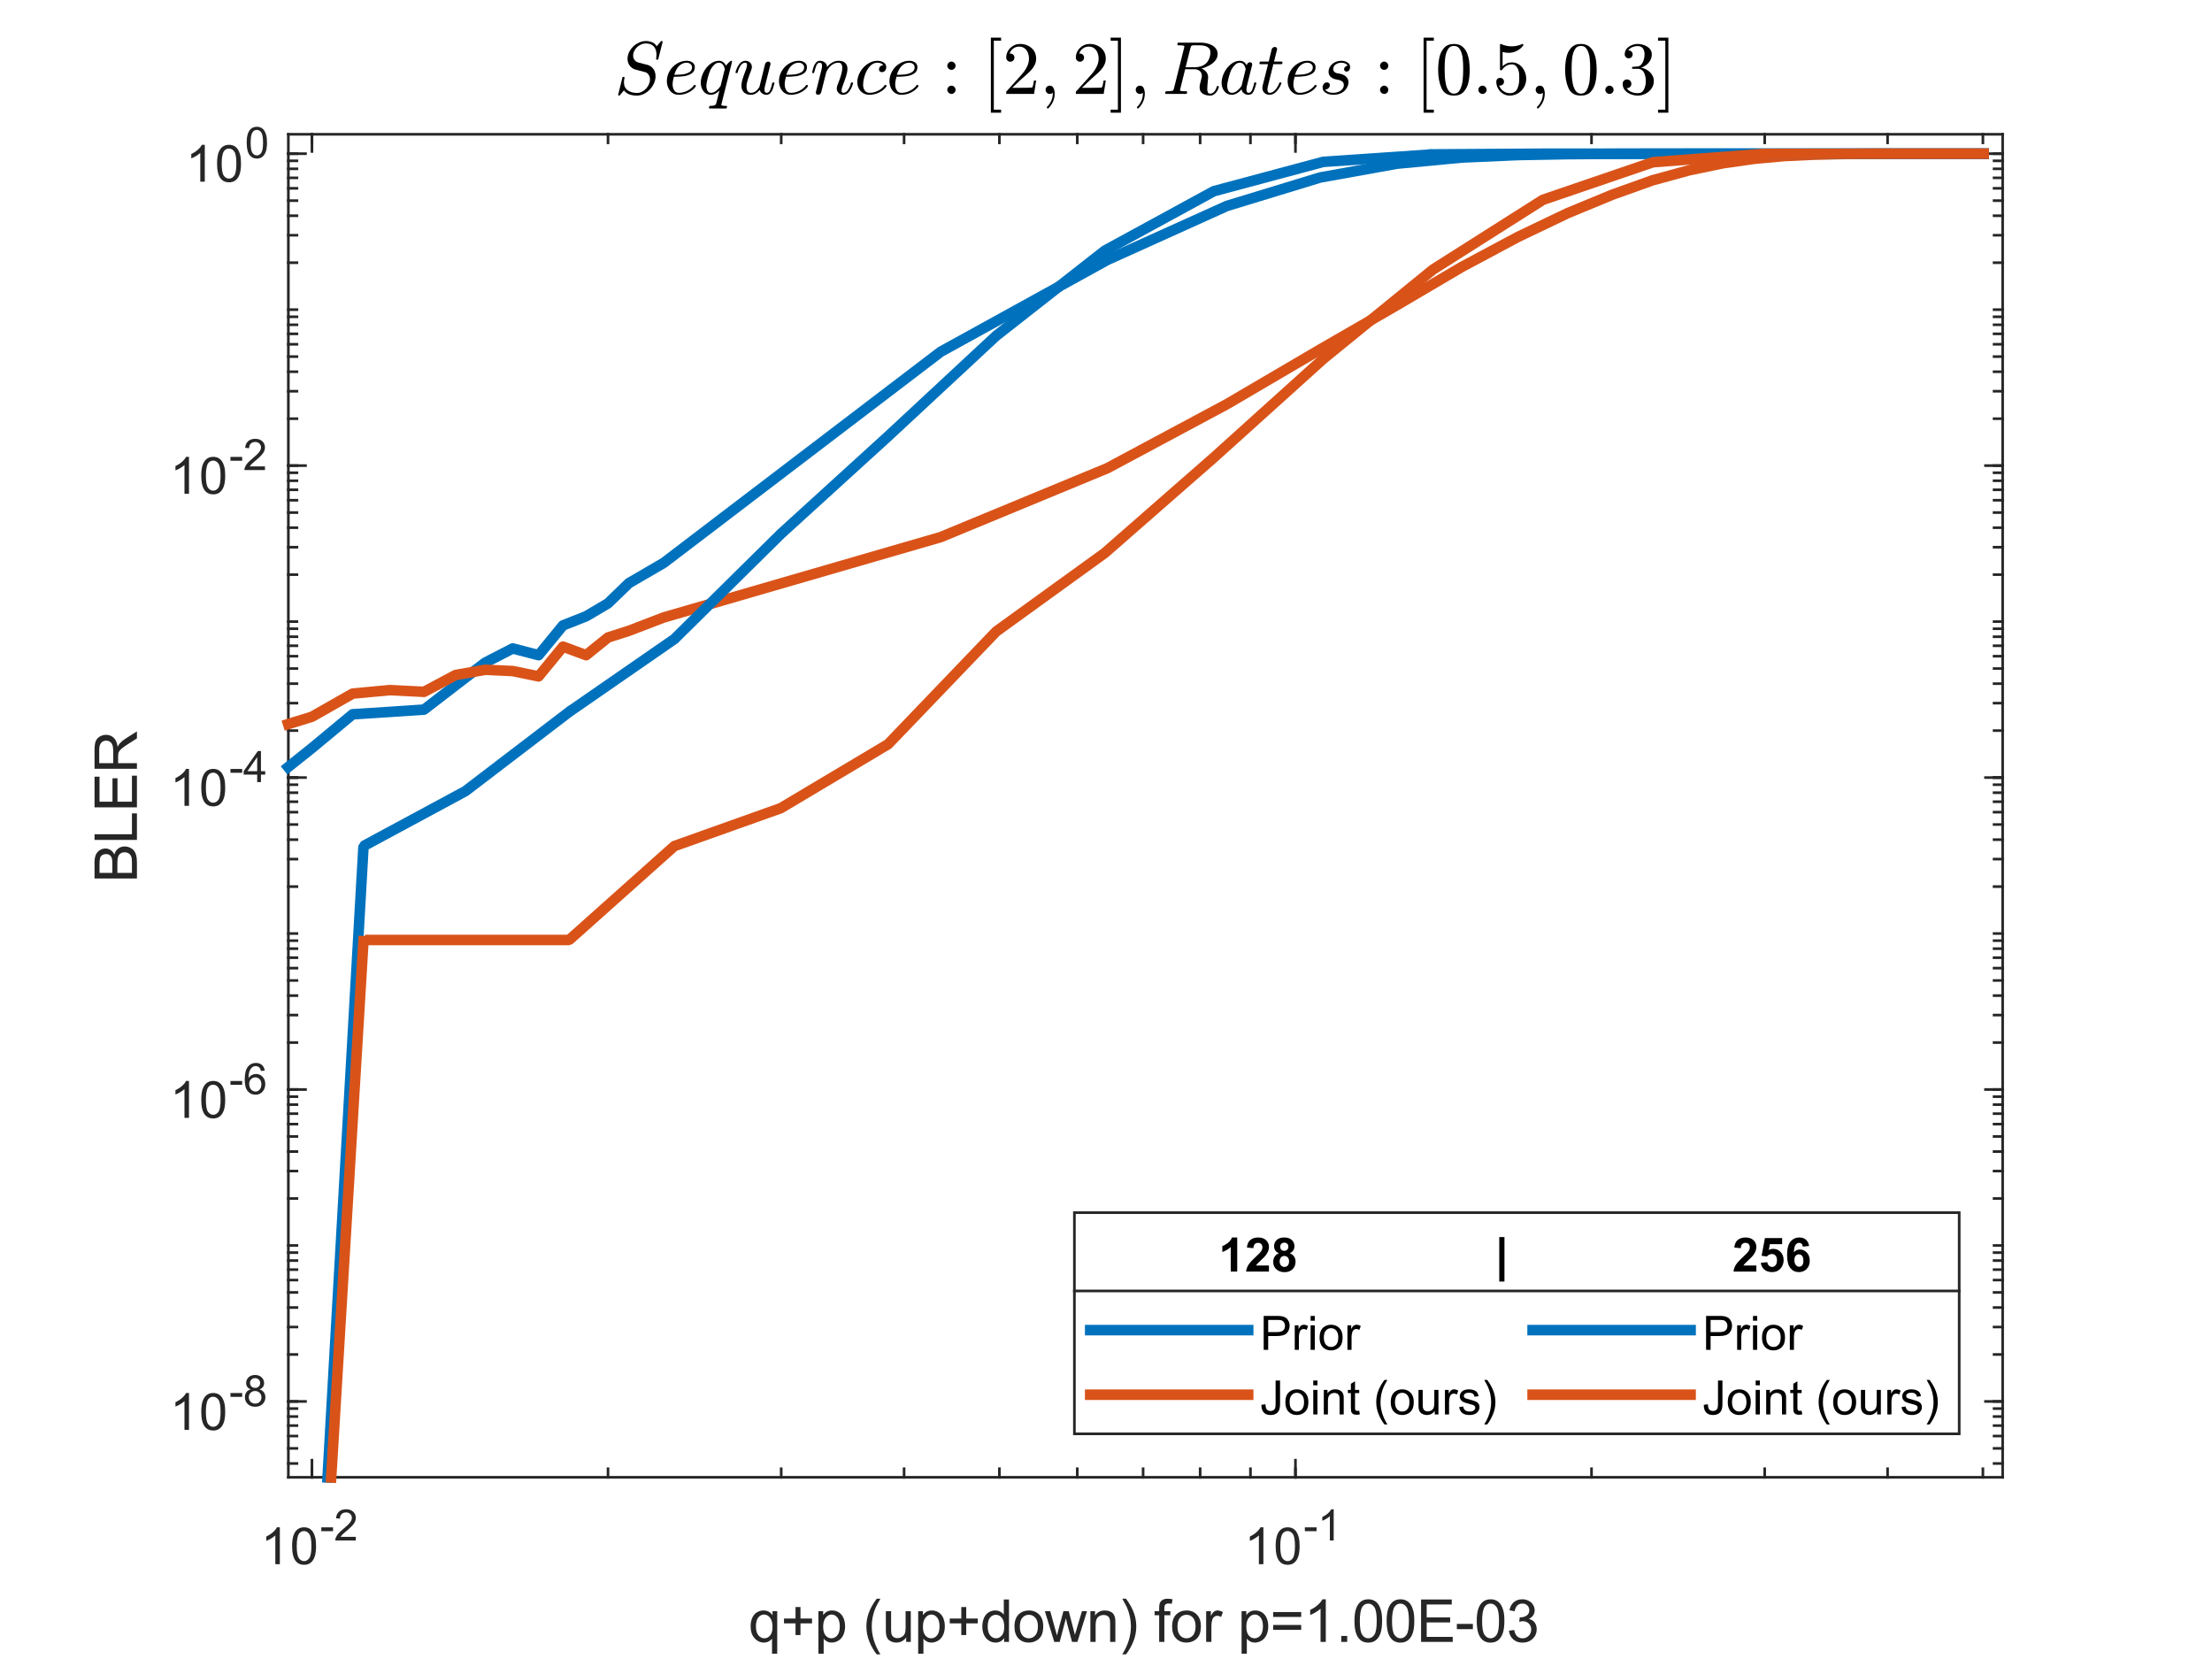 <?xml version="1.0"?>
<!DOCTYPE svg PUBLIC '-//W3C//DTD SVG 1.0//EN'
          'http://www.w3.org/TR/2001/REC-SVG-20010904/DTD/svg10.dtd'>
<svg xmlns:xlink="http://www.w3.org/1999/xlink" style="fill-opacity:1; color-rendering:auto; color-interpolation:auto; text-rendering:auto; stroke:black; stroke-linecap:square; stroke-miterlimit:10; shape-rendering:auto; stroke-opacity:1; fill:black; stroke-dasharray:none; font-weight:normal; stroke-width:1; font-family:'Dialog'; font-style:normal; stroke-linejoin:miter; font-size:12px; stroke-dashoffset:0; image-rendering:auto;" width="560" height="420" xmlns="http://www.w3.org/2000/svg"
><rect width="100%" height="100%" fill="#333333" stroke="none"/><!--Generated by the Batik Graphics2D SVG Generator--><defs id="genericDefs"
  /><g
  ><defs id="defs1"
    ><clipPath clipPathUnits="userSpaceOnUse" id="clipPath1"
      ><path d="M0 0 L560 0 L560 420 L0 420 L0 0 Z"
      /></clipPath
    ></defs
    ><g style="fill:white; stroke:white;"
    ><rect x="0" y="0" width="560" style="clip-path:url(#clipPath1); stroke:none;" height="420"
    /></g
    ><g style="fill:white; text-rendering:optimizeSpeed; color-rendering:optimizeSpeed; image-rendering:optimizeSpeed; shape-rendering:crispEdges; stroke:white; color-interpolation:sRGB;"
    ><rect x="0" width="560" height="420" y="0" style="stroke:none;"
      /><path style="stroke:none;" d="M73 374 L507 374 L507 34 L73 34 Z"
    /></g
    ><g style="fill:rgb(38,38,38); text-rendering:geometricPrecision; image-rendering:optimizeQuality; color-rendering:optimizeQuality; stroke-linejoin:round; stroke:rgb(38,38,38); color-interpolation:linearRGB; stroke-width:0.667;"
    ><line y2="374" style="fill:none;" x1="73" x2="507" y1="374"
      /><line y2="34" style="fill:none;" x1="73" x2="507" y1="34"
      /><line y2="369.66" style="fill:none;" x1="78.975" x2="78.975" y1="374"
      /><line y2="369.66" style="fill:none;" x1="327.963" x2="327.963" y1="374"
      /><line y2="38.34" style="fill:none;" x1="78.975" x2="78.975" y1="34"
      /><line y2="38.34" style="fill:none;" x1="327.963" x2="327.963" y1="34"
      /><line y2="371.83" style="fill:none;" x1="78.975" x2="78.975" y1="374"
      /><line y2="371.83" style="fill:none;" x1="153.928" x2="153.928" y1="374"
      /><line y2="371.83" style="fill:none;" x1="197.773" x2="197.773" y1="374"
      /><line y2="371.83" style="fill:none;" x1="228.881" x2="228.881" y1="374"
      /><line y2="371.83" style="fill:none;" x1="253.01" x2="253.01" y1="374"
      /><line y2="371.83" style="fill:none;" x1="272.726" x2="272.726" y1="374"
      /><line y2="371.83" style="fill:none;" x1="289.394" x2="289.394" y1="374"
      /><line y2="371.83" style="fill:none;" x1="303.834" x2="303.834" y1="374"
      /><line y2="371.83" style="fill:none;" x1="316.57" x2="316.57" y1="374"
      /><line y2="371.83" style="fill:none;" x1="327.963" x2="327.963" y1="374"
      /><line y2="371.83" style="fill:none;" x1="402.916" x2="402.916" y1="374"
      /><line y2="371.83" style="fill:none;" x1="446.76" x2="446.76" y1="374"
      /><line y2="371.83" style="fill:none;" x1="477.869" x2="477.869" y1="374"
      /><line y2="371.83" style="fill:none;" x1="501.998" x2="501.998" y1="374"
      /><line y2="36.17" style="fill:none;" x1="78.975" x2="78.975" y1="34"
      /><line y2="36.17" style="fill:none;" x1="153.928" x2="153.928" y1="34"
      /><line y2="36.17" style="fill:none;" x1="197.773" x2="197.773" y1="34"
      /><line y2="36.17" style="fill:none;" x1="228.881" x2="228.881" y1="34"
      /><line y2="36.17" style="fill:none;" x1="253.01" x2="253.01" y1="34"
      /><line y2="36.17" style="fill:none;" x1="272.726" x2="272.726" y1="34"
      /><line y2="36.17" style="fill:none;" x1="289.394" x2="289.394" y1="34"
      /><line y2="36.17" style="fill:none;" x1="303.834" x2="303.834" y1="34"
      /><line y2="36.17" style="fill:none;" x1="316.57" x2="316.57" y1="34"
      /><line y2="36.17" style="fill:none;" x1="327.963" x2="327.963" y1="34"
      /><line y2="36.17" style="fill:none;" x1="402.916" x2="402.916" y1="34"
      /><line y2="36.17" style="fill:none;" x1="446.76" x2="446.76" y1="34"
      /><line y2="36.17" style="fill:none;" x1="477.869" x2="477.869" y1="34"
      /><line y2="36.17" style="fill:none;" x1="501.998" x2="501.998" y1="34"
    /></g
    ><g transform="translate(66,396)" style="font-size:13.333px; fill:rgb(38,38,38); text-rendering:geometricPrecision; color-rendering:optimizeQuality; image-rendering:optimizeQuality; stroke:rgb(38,38,38); color-interpolation:linearRGB;"
    ><path style="stroke:none;" d="M4.844 0 L3.703 0 L3.703 -7.281 Q3.281 -6.891 2.617 -6.492 Q1.953 -6.094 1.422 -5.906 L1.422 -7.016 Q2.375 -7.453 3.094 -8.094 Q3.812 -8.734 4.109 -9.344 L4.844 -9.344 L4.844 0 ZM7.951 -4.594 Q7.951 -6.234 8.287 -7.242 Q8.623 -8.25 9.294 -8.797 Q9.966 -9.344 10.982 -9.344 Q11.732 -9.344 12.294 -9.039 Q12.857 -8.734 13.224 -8.172 Q13.591 -7.609 13.802 -6.789 Q14.013 -5.969 14.013 -4.594 Q14.013 -2.953 13.677 -1.945 Q13.341 -0.938 12.669 -0.391 Q11.998 0.156 10.982 0.156 Q9.638 0.156 8.857 -0.812 Q7.951 -1.969 7.951 -4.594 ZM9.123 -4.594 Q9.123 -2.297 9.654 -1.539 Q10.185 -0.781 10.982 -0.781 Q11.763 -0.781 12.302 -1.539 Q12.841 -2.297 12.841 -4.594 Q12.841 -6.891 12.302 -7.641 Q11.763 -8.391 10.966 -8.391 Q10.185 -8.391 9.701 -7.734 Q9.123 -6.875 9.123 -4.594 Z"
    /></g
    ><g transform="translate(81,390)" style="font-size:10.667px; fill:rgb(38,38,38); text-rendering:geometricPrecision; color-rendering:optimizeQuality; image-rendering:optimizeQuality; stroke:rgb(38,38,38); color-interpolation:linearRGB;"
    ><path style="stroke:none;" d="M0.344 -2.359 L0.344 -3.328 L3.312 -3.328 L3.312 -2.359 L0.344 -2.359 ZM9.08 -0.922 L9.08 0 L3.877 0 Q3.877 -0.344 4.002 -0.672 Q4.189 -1.203 4.627 -1.719 Q5.064 -2.234 5.892 -2.906 Q7.174 -3.969 7.627 -4.578 Q8.08 -5.188 8.08 -5.734 Q8.08 -6.312 7.674 -6.711 Q7.267 -7.109 6.596 -7.109 Q5.908 -7.109 5.486 -6.688 Q5.064 -6.266 5.064 -5.531 L4.064 -5.625 Q4.174 -6.734 4.838 -7.32 Q5.502 -7.906 6.627 -7.906 Q7.752 -7.906 8.416 -7.281 Q9.08 -6.656 9.08 -5.719 Q9.08 -5.25 8.885 -4.789 Q8.689 -4.328 8.244 -3.828 Q7.799 -3.328 6.752 -2.438 Q5.877 -1.719 5.635 -1.453 Q5.392 -1.188 5.221 -0.922 L9.08 -0.922 Z"
    /></g
    ><g transform="translate(315,396)" style="font-size:13.333px; fill:rgb(38,38,38); text-rendering:geometricPrecision; color-rendering:optimizeQuality; image-rendering:optimizeQuality; stroke:rgb(38,38,38); color-interpolation:linearRGB;"
    ><path style="stroke:none;" d="M4.844 0 L3.703 0 L3.703 -7.281 Q3.281 -6.891 2.617 -6.492 Q1.953 -6.094 1.422 -5.906 L1.422 -7.016 Q2.375 -7.453 3.094 -8.094 Q3.812 -8.734 4.109 -9.344 L4.844 -9.344 L4.844 0 ZM7.951 -4.594 Q7.951 -6.234 8.287 -7.242 Q8.623 -8.25 9.294 -8.797 Q9.966 -9.344 10.982 -9.344 Q11.732 -9.344 12.294 -9.039 Q12.857 -8.734 13.224 -8.172 Q13.591 -7.609 13.802 -6.789 Q14.013 -5.969 14.013 -4.594 Q14.013 -2.953 13.677 -1.945 Q13.341 -0.938 12.669 -0.391 Q11.998 0.156 10.982 0.156 Q9.638 0.156 8.857 -0.812 Q7.951 -1.969 7.951 -4.594 ZM9.123 -4.594 Q9.123 -2.297 9.654 -1.539 Q10.185 -0.781 10.982 -0.781 Q11.763 -0.781 12.302 -1.539 Q12.841 -2.297 12.841 -4.594 Q12.841 -6.891 12.302 -7.641 Q11.763 -8.391 10.966 -8.391 Q10.185 -8.391 9.701 -7.734 Q9.123 -6.875 9.123 -4.594 Z"
    /></g
    ><g transform="translate(330,390)" style="font-size:10.667px; fill:rgb(38,38,38); text-rendering:geometricPrecision; color-rendering:optimizeQuality; image-rendering:optimizeQuality; stroke:rgb(38,38,38); color-interpolation:linearRGB;"
    ><path style="stroke:none;" d="M0.344 -2.359 L0.344 -3.328 L3.312 -3.328 L3.312 -2.359 L0.344 -2.359 ZM7.642 0 L6.674 0 L6.674 -6.156 Q6.33 -5.828 5.767 -5.492 Q5.205 -5.156 4.752 -5 L4.752 -5.938 Q5.564 -6.312 6.166 -6.852 Q6.767 -7.391 7.017 -7.906 L7.642 -7.906 L7.642 0 Z"
    /></g
    ><g transform="translate(290,400.667)" style="font-size:14.667px; fill:rgb(38,38,38); text-rendering:geometricPrecision; color-rendering:optimizeQuality; image-rendering:optimizeQuality; stroke:rgb(38,38,38); color-interpolation:linearRGB;"
    ><path style="stroke:none;" d="M-94.547 17.984 L-94.547 14.172 Q-94.859 14.609 -95.414 14.891 Q-95.969 15.172 -96.594 15.172 Q-97.969 15.172 -98.969 14.07 Q-99.969 12.969 -99.969 11.031 Q-99.969 9.859 -99.562 8.93 Q-99.156 8 -98.383 7.523 Q-97.609 7.047 -96.688 7.047 Q-95.25 7.047 -94.422 8.266 L-94.422 7.219 L-93.234 7.219 L-93.234 17.984 L-94.547 17.984 ZM-98.625 11.094 Q-98.625 12.594 -97.992 13.344 Q-97.359 14.094 -96.484 14.094 Q-95.641 14.094 -95.031 13.375 Q-94.422 12.656 -94.422 11.203 Q-94.422 9.656 -95.062 8.867 Q-95.703 8.078 -96.562 8.078 Q-97.422 8.078 -98.023 8.812 Q-98.625 9.547 -98.625 11.094 ZM-88.599 13.266 L-88.599 10.312 L-91.521 10.312 L-91.521 9.094 L-88.599 9.094 L-88.599 6.172 L-87.349 6.172 L-87.349 9.094 L-84.427 9.094 L-84.427 10.312 L-87.349 10.312 L-87.349 13.266 L-88.599 13.266 ZM-82.805 17.984 L-82.805 7.219 L-81.602 7.219 L-81.602 8.234 Q-81.18 7.641 -80.641 7.344 Q-80.102 7.047 -79.337 7.047 Q-78.352 7.047 -77.587 7.562 Q-76.821 8.078 -76.438 9.008 Q-76.055 9.938 -76.055 11.047 Q-76.055 12.25 -76.477 13.203 Q-76.899 14.156 -77.72 14.664 Q-78.54 15.172 -79.446 15.172 Q-80.102 15.172 -80.626 14.898 Q-81.149 14.625 -81.477 14.188 L-81.477 17.984 L-82.805 17.984 ZM-81.602 11.156 Q-81.602 12.656 -80.993 13.375 Q-80.384 14.094 -79.524 14.094 Q-78.649 14.094 -78.024 13.352 Q-77.399 12.609 -77.399 11.047 Q-77.399 9.562 -78.009 8.82 Q-78.618 8.078 -79.462 8.078 Q-80.305 8.078 -80.954 8.867 Q-81.602 9.656 -81.602 11.156 ZM-68.051 18.156 Q-69.145 16.781 -69.903 14.938 Q-70.66 13.094 -70.66 11.109 Q-70.66 9.375 -70.098 7.766 Q-69.442 5.922 -68.051 4.078 L-67.114 4.078 Q-68.004 5.609 -68.285 6.25 Q-68.739 7.266 -68.989 8.359 Q-69.301 9.734 -69.301 11.125 Q-69.301 14.641 -67.114 18.156 L-68.051 18.156 ZM-60.592 15 L-60.592 13.859 Q-61.514 15.172 -63.061 15.172 Q-63.749 15.172 -64.35 14.906 Q-64.952 14.641 -65.241 14.242 Q-65.53 13.844 -65.639 13.266 Q-65.733 12.891 -65.733 12.047 L-65.733 7.219 L-64.405 7.219 L-64.405 11.531 Q-64.405 12.562 -64.327 12.922 Q-64.202 13.453 -63.803 13.75 Q-63.405 14.047 -62.811 14.047 Q-62.217 14.047 -61.694 13.742 Q-61.17 13.438 -60.952 12.914 Q-60.733 12.391 -60.733 11.391 L-60.733 7.219 L-59.42 7.219 L-59.42 15 L-60.592 15 ZM-57.551 17.984 L-57.551 7.219 L-56.347 7.219 L-56.347 8.234 Q-55.926 7.641 -55.387 7.344 Q-54.847 7.047 -54.082 7.047 Q-53.097 7.047 -52.332 7.562 Q-51.566 8.078 -51.184 9.008 Q-50.801 9.938 -50.801 11.047 Q-50.801 12.25 -51.222 13.203 Q-51.644 14.156 -52.465 14.664 Q-53.285 15.172 -54.191 15.172 Q-54.847 15.172 -55.371 14.898 Q-55.894 14.625 -56.222 14.188 L-56.222 17.984 L-57.551 17.984 ZM-56.347 11.156 Q-56.347 12.656 -55.738 13.375 Q-55.129 14.094 -54.269 14.094 Q-53.394 14.094 -52.769 13.352 Q-52.144 12.609 -52.144 11.047 Q-52.144 9.562 -52.754 8.82 Q-53.363 8.078 -54.207 8.078 Q-55.051 8.078 -55.699 8.867 Q-56.347 9.656 -56.347 11.156 ZM-46.634 13.266 L-46.634 10.312 L-49.556 10.312 L-49.556 9.094 L-46.634 9.094 L-46.634 6.172 L-45.384 6.172 L-45.384 9.094 L-42.462 9.094 L-42.462 10.312 L-45.384 10.312 L-45.384 13.266 L-46.634 13.266 ZM-35.794 15 L-35.794 14.016 Q-36.528 15.172 -37.965 15.172 Q-38.887 15.172 -39.669 14.664 Q-40.45 14.156 -40.88 13.234 Q-41.309 12.312 -41.309 11.125 Q-41.309 9.953 -40.919 9.008 Q-40.528 8.062 -39.755 7.555 Q-38.981 7.047 -38.028 7.047 Q-37.325 7.047 -36.77 7.344 Q-36.215 7.641 -35.872 8.109 L-35.872 4.266 L-34.559 4.266 L-34.559 15 L-35.794 15 ZM-39.95 11.125 Q-39.95 12.609 -39.325 13.352 Q-38.7 14.094 -37.84 14.094 Q-36.981 14.094 -36.372 13.383 Q-35.762 12.672 -35.762 11.234 Q-35.762 9.625 -36.38 8.883 Q-36.997 8.141 -37.903 8.141 Q-38.778 8.141 -39.364 8.859 Q-39.95 9.578 -39.95 11.125 ZM-33.174 11.109 Q-33.174 8.953 -31.971 7.906 Q-30.971 7.047 -29.533 7.047 Q-27.924 7.047 -26.908 8.094 Q-25.892 9.141 -25.892 11 Q-25.892 12.5 -26.338 13.359 Q-26.783 14.219 -27.65 14.695 Q-28.517 15.172 -29.533 15.172 Q-31.158 15.172 -32.166 14.125 Q-33.174 13.078 -33.174 11.109 ZM-31.814 11.109 Q-31.814 12.609 -31.166 13.352 Q-30.517 14.094 -29.533 14.094 Q-28.549 14.094 -27.892 13.344 Q-27.236 12.594 -27.236 11.062 Q-27.236 9.625 -27.892 8.883 Q-28.549 8.141 -29.533 8.141 Q-30.517 8.141 -31.166 8.875 Q-31.814 9.609 -31.814 11.109 ZM-23.101 15 L-25.476 7.219 L-24.116 7.219 L-22.882 11.719 L-22.413 13.375 Q-22.382 13.25 -22.007 11.781 L-20.773 7.219 L-19.429 7.219 L-18.257 11.734 L-17.866 13.219 L-17.429 11.719 L-16.085 7.219 L-14.804 7.219 L-17.241 15 L-18.601 15 L-19.851 10.344 L-20.148 9.016 L-21.726 15 L-23.101 15 ZM-13.954 15 L-13.954 7.219 L-12.767 7.219 L-12.767 8.328 Q-11.907 7.047 -10.282 7.047 Q-9.579 7.047 -8.993 7.297 Q-8.407 7.547 -8.11 7.961 Q-7.813 8.375 -7.704 8.938 Q-7.626 9.297 -7.626 10.219 L-7.626 15 L-8.954 15 L-8.954 10.266 Q-8.954 9.469 -9.102 9.07 Q-9.251 8.672 -9.642 8.43 Q-10.032 8.188 -10.563 8.188 Q-11.407 8.188 -12.017 8.719 Q-12.626 9.25 -12.626 10.75 L-12.626 15 L-13.954 15 ZM-4.928 18.156 L-5.881 18.156 Q-3.694 14.641 -3.694 11.125 Q-3.694 9.734 -4.006 8.391 Q-4.256 7.281 -4.694 6.281 Q-4.99 5.625 -5.881 4.078 L-4.928 4.078 Q-3.553 5.922 -2.897 7.766 Q-2.334 9.375 -2.334 11.109 Q-2.334 13.094 -3.092 14.938 Q-3.85 16.781 -4.928 18.156 ZM3.462 15 L3.462 8.25 L2.306 8.25 L2.306 7.219 L3.462 7.219 L3.462 6.391 Q3.462 5.609 3.603 5.234 Q3.806 4.719 4.282 4.398 Q4.759 4.078 5.618 4.078 Q6.181 4.078 6.853 4.219 L6.65 5.359 Q6.243 5.281 5.884 5.281 Q5.275 5.281 5.025 5.539 Q4.775 5.797 4.775 6.5 L4.775 7.219 L6.29 7.219 L6.29 8.25 L4.775 8.25 L4.775 15 L3.462 15 ZM6.737 11.109 Q6.737 8.953 7.94 7.906 Q8.94 7.047 10.378 7.047 Q11.987 7.047 13.003 8.094 Q14.018 9.141 14.018 11 Q14.018 12.5 13.573 13.359 Q13.128 14.219 12.261 14.695 Q11.393 15.172 10.378 15.172 Q8.753 15.172 7.745 14.125 Q6.737 13.078 6.737 11.109 ZM8.097 11.109 Q8.097 12.609 8.745 13.352 Q9.393 14.094 10.378 14.094 Q11.362 14.094 12.018 13.344 Q12.675 12.594 12.675 11.062 Q12.675 9.625 12.018 8.883 Q11.362 8.141 10.378 8.141 Q9.393 8.141 8.745 8.875 Q8.097 9.609 8.097 11.109 ZM15.357 15 L15.357 7.219 L16.545 7.219 L16.545 8.406 Q16.998 7.578 17.388 7.312 Q17.779 7.047 18.232 7.047 Q18.904 7.047 19.591 7.469 L19.138 8.688 Q18.654 8.406 18.17 8.406 Q17.732 8.406 17.388 8.664 Q17.045 8.922 16.904 9.391 Q16.685 10.094 16.685 10.922 L16.685 15 L15.357 15 ZM24.325 17.984 L24.325 7.219 L25.529 7.219 L25.529 8.234 Q25.95 7.641 26.489 7.344 Q27.029 7.047 27.794 7.047 Q28.779 7.047 29.544 7.562 Q30.31 8.078 30.693 9.008 Q31.075 9.938 31.075 11.047 Q31.075 12.25 30.654 13.203 Q30.232 14.156 29.411 14.664 Q28.591 15.172 27.685 15.172 Q27.029 15.172 26.505 14.898 Q25.982 14.625 25.654 14.188 L25.654 17.984 L24.325 17.984 ZM25.529 11.156 Q25.529 12.656 26.138 13.375 Q26.747 14.094 27.607 14.094 Q28.482 14.094 29.107 13.352 Q29.732 12.609 29.732 11.047 Q29.732 9.562 29.122 8.82 Q28.513 8.078 27.669 8.078 Q26.825 8.078 26.177 8.867 Q25.529 9.656 25.529 11.156 ZM39.414 8.688 L32.32 8.688 L32.32 7.453 L39.414 7.453 L39.414 8.688 ZM39.414 11.953 L32.32 11.953 L32.32 10.719 L39.414 10.719 L39.414 11.953 ZM45.645 15 L44.317 15 L44.317 6.594 Q43.848 7.047 43.075 7.508 Q42.301 7.969 41.692 8.188 L41.692 6.906 Q42.785 6.391 43.614 5.656 Q44.442 4.922 44.785 4.219 L45.645 4.219 L45.645 15 ZM49.562 15 L49.562 13.5 L51.062 13.5 L51.062 15 L49.562 15 ZM52.899 9.703 Q52.899 7.797 53.29 6.641 Q53.681 5.484 54.454 4.852 Q55.227 4.219 56.399 4.219 Q57.259 4.219 57.915 4.57 Q58.571 4.922 58.993 5.57 Q59.415 6.219 59.657 7.164 Q59.899 8.109 59.899 9.703 Q59.899 11.594 59.509 12.758 Q59.118 13.922 58.344 14.555 Q57.571 15.188 56.399 15.188 Q54.852 15.188 53.962 14.062 Q52.899 12.734 52.899 9.703 ZM54.259 9.703 Q54.259 12.344 54.876 13.219 Q55.493 14.094 56.399 14.094 Q57.306 14.094 57.923 13.219 Q58.54 12.344 58.54 9.703 Q58.54 7.047 57.923 6.18 Q57.306 5.312 56.384 5.312 Q55.477 5.312 54.931 6.078 Q54.259 7.062 54.259 9.703 ZM61.05 9.703 Q61.05 7.797 61.441 6.641 Q61.832 5.484 62.605 4.852 Q63.379 4.219 64.55 4.219 Q65.41 4.219 66.066 4.57 Q66.722 4.922 67.144 5.57 Q67.566 6.219 67.808 7.164 Q68.05 8.109 68.05 9.703 Q68.05 11.594 67.66 12.758 Q67.269 13.922 66.496 14.555 Q65.722 15.188 64.55 15.188 Q63.004 15.188 62.113 14.062 Q61.05 12.734 61.05 9.703 ZM62.41 9.703 Q62.41 12.344 63.027 13.219 Q63.644 14.094 64.55 14.094 Q65.457 14.094 66.074 13.219 Q66.691 12.344 66.691 9.703 Q66.691 7.047 66.074 6.18 Q65.457 5.312 64.535 5.312 Q63.629 5.312 63.082 6.078 Q62.41 7.062 62.41 9.703 ZM69.764 15 L69.764 4.266 L77.53 4.266 L77.53 5.531 L71.186 5.531 L71.186 8.812 L77.123 8.812 L77.123 10.078 L71.186 10.078 L71.186 13.734 L77.78 13.734 L77.78 15 L69.764 15 ZM78.821 11.781 L78.821 10.453 L82.883 10.453 L82.883 11.781 L78.821 11.781 ZM83.858 9.703 Q83.858 7.797 84.248 6.641 Q84.639 5.484 85.412 4.852 Q86.186 4.219 87.358 4.219 Q88.217 4.219 88.873 4.57 Q89.53 4.922 89.951 5.57 Q90.373 6.219 90.615 7.164 Q90.858 8.109 90.858 9.703 Q90.858 11.594 90.467 12.758 Q90.076 13.922 89.303 14.555 Q88.53 15.188 87.358 15.188 Q85.811 15.188 84.92 14.062 Q83.858 12.734 83.858 9.703 ZM85.217 9.703 Q85.217 12.344 85.834 13.219 Q86.451 14.094 87.358 14.094 Q88.264 14.094 88.881 13.219 Q89.498 12.344 89.498 9.703 Q89.498 7.047 88.881 6.18 Q88.264 5.312 87.342 5.312 Q86.436 5.312 85.889 6.078 Q85.217 7.062 85.217 9.703 ZM92.009 12.172 L93.337 11.984 Q93.556 13.109 94.103 13.602 Q94.649 14.094 95.431 14.094 Q96.368 14.094 97.009 13.453 Q97.649 12.812 97.649 11.859 Q97.649 10.953 97.056 10.359 Q96.462 9.766 95.54 9.766 Q95.165 9.766 94.618 9.922 L94.759 8.766 Q94.899 8.781 94.978 8.781 Q95.821 8.781 96.493 8.336 Q97.165 7.891 97.165 6.984 Q97.165 6.25 96.673 5.773 Q96.181 5.297 95.399 5.297 Q94.634 5.297 94.126 5.781 Q93.618 6.266 93.462 7.234 L92.149 7 Q92.384 5.672 93.243 4.945 Q94.103 4.219 95.368 4.219 Q96.259 4.219 96.993 4.594 Q97.728 4.969 98.126 5.625 Q98.524 6.281 98.524 7.016 Q98.524 7.703 98.149 8.273 Q97.774 8.844 97.04 9.188 Q97.993 9.406 98.517 10.094 Q99.04 10.781 99.04 11.828 Q99.04 13.234 98.017 14.211 Q96.993 15.188 95.431 15.188 Q94.009 15.188 93.079 14.344 Q92.149 13.5 92.009 12.172 Z"
    /></g
    ><g style="fill:rgb(38,38,38); text-rendering:geometricPrecision; image-rendering:optimizeQuality; color-rendering:optimizeQuality; stroke-linejoin:round; stroke:rgb(38,38,38); color-interpolation:linearRGB; stroke-width:0.667;"
    ><line y2="34" style="fill:none;" x1="73" x2="73" y1="374"
      /><line y2="34" style="fill:none;" x1="507" x2="507" y1="374"
      /><line y2="354.793" style="fill:none;" x1="73" x2="77.34" y1="354.793"
      /><line y2="275.822" style="fill:none;" x1="73" x2="77.34" y1="275.822"
      /><line y2="196.852" style="fill:none;" x1="73" x2="77.34" y1="196.852"
      /><line y2="117.881" style="fill:none;" x1="73" x2="77.34" y1="117.881"
      /><line y2="38.91" style="fill:none;" x1="73" x2="77.34" y1="38.91"
      /><line y2="354.793" style="fill:none;" x1="507" x2="502.66" y1="354.793"
      /><line y2="275.822" style="fill:none;" x1="507" x2="502.66" y1="275.822"
      /><line y2="196.852" style="fill:none;" x1="507" x2="502.66" y1="196.852"
      /><line y2="117.881" style="fill:none;" x1="507" x2="502.66" y1="117.881"
      /><line y2="38.91" style="fill:none;" x1="507" x2="502.66" y1="38.91"
      /><line y2="370.506" style="fill:none;" x1="73" x2="75.17" y1="370.506"
      /><line y2="366.68" style="fill:none;" x1="73" x2="75.17" y1="366.68"
      /><line y2="363.553" style="fill:none;" x1="73" x2="75.17" y1="363.553"
      /><line y2="360.91" style="fill:none;" x1="73" x2="75.17" y1="360.91"
      /><line y2="358.62" style="fill:none;" x1="73" x2="75.17" y1="358.62"
      /><line y2="356.6" style="fill:none;" x1="73" x2="75.17" y1="356.6"
      /><line y2="354.793" style="fill:none;" x1="73" x2="75.17" y1="354.793"
      /><line y2="342.907" style="fill:none;" x1="73" x2="75.17" y1="342.907"
      /><line y2="335.954" style="fill:none;" x1="73" x2="75.17" y1="335.954"
      /><line y2="331.021" style="fill:none;" x1="73" x2="75.17" y1="331.021"
      /><line y2="327.194" style="fill:none;" x1="73" x2="75.17" y1="327.194"
      /><line y2="324.068" style="fill:none;" x1="73" x2="75.17" y1="324.068"
      /><line y2="321.424" style="fill:none;" x1="73" x2="75.17" y1="321.424"
      /><line y2="319.134" style="fill:none;" x1="73" x2="75.17" y1="319.134"
      /><line y2="317.115" style="fill:none;" x1="73" x2="75.17" y1="317.115"
      /><line y2="315.308" style="fill:none;" x1="73" x2="75.17" y1="315.308"
      /><line y2="303.422" style="fill:none;" x1="73" x2="75.17" y1="303.422"
      /><line y2="296.469" style="fill:none;" x1="73" x2="75.17" y1="296.469"
      /><line y2="291.535" style="fill:none;" x1="73" x2="75.17" y1="291.535"
      /><line y2="287.709" style="fill:none;" x1="73" x2="75.17" y1="287.709"
      /><line y2="284.582" style="fill:none;" x1="73" x2="75.17" y1="284.582"
      /><line y2="281.939" style="fill:none;" x1="73" x2="75.17" y1="281.939"
      /><line y2="279.649" style="fill:none;" x1="73" x2="75.17" y1="279.649"
      /><line y2="277.629" style="fill:none;" x1="73" x2="75.17" y1="277.629"
      /><line y2="275.822" style="fill:none;" x1="73" x2="75.17" y1="275.822"
      /><line y2="263.936" style="fill:none;" x1="73" x2="75.17" y1="263.936"
      /><line y2="256.983" style="fill:none;" x1="73" x2="75.17" y1="256.983"
      /><line y2="252.05" style="fill:none;" x1="73" x2="75.17" y1="252.05"
      /><line y2="248.223" style="fill:none;" x1="73" x2="75.17" y1="248.223"
      /><line y2="245.097" style="fill:none;" x1="73" x2="75.17" y1="245.097"
      /><line y2="242.453" style="fill:none;" x1="73" x2="75.17" y1="242.453"
      /><line y2="240.164" style="fill:none;" x1="73" x2="75.17" y1="240.164"
      /><line y2="238.144" style="fill:none;" x1="73" x2="75.17" y1="238.144"
      /><line y2="236.337" style="fill:none;" x1="73" x2="75.17" y1="236.337"
      /><line y2="224.451" style="fill:none;" x1="73" x2="75.17" y1="224.451"
      /><line y2="217.498" style="fill:none;" x1="73" x2="75.17" y1="217.498"
      /><line y2="212.565" style="fill:none;" x1="73" x2="75.17" y1="212.565"
      /><line y2="208.738" style="fill:none;" x1="73" x2="75.17" y1="208.738"
      /><line y2="205.612" style="fill:none;" x1="73" x2="75.17" y1="205.612"
      /><line y2="202.968" style="fill:none;" x1="73" x2="75.17" y1="202.968"
      /><line y2="200.678" style="fill:none;" x1="73" x2="75.17" y1="200.678"
      /><line y2="198.659" style="fill:none;" x1="73" x2="75.17" y1="198.659"
      /><line y2="196.852" style="fill:none;" x1="73" x2="75.17" y1="196.852"
      /><line y2="196.852" style="fill:none;" x1="73" x2="75.17" y1="196.852"
      /><line y2="184.965" style="fill:none;" x1="73" x2="75.17" y1="184.965"
      /><line y2="178.012" style="fill:none;" x1="73" x2="75.17" y1="178.012"
      /><line y2="173.079" style="fill:none;" x1="73" x2="75.17" y1="173.079"
      /><line y2="169.253" style="fill:none;" x1="73" x2="75.17" y1="169.253"
      /><line y2="166.126" style="fill:none;" x1="73" x2="75.17" y1="166.126"
      /><line y2="163.483" style="fill:none;" x1="73" x2="75.17" y1="163.483"
      /><line y2="161.193" style="fill:none;" x1="73" x2="75.17" y1="161.193"
      /><line y2="159.173" style="fill:none;" x1="73" x2="75.17" y1="159.173"
      /><line y2="157.366" style="fill:none;" x1="73" x2="75.17" y1="157.366"
      /><line y2="145.48" style="fill:none;" x1="73" x2="75.17" y1="145.48"
      /><line y2="138.527" style="fill:none;" x1="73" x2="75.17" y1="138.527"
      /><line y2="133.594" style="fill:none;" x1="73" x2="75.17" y1="133.594"
      /><line y2="129.767" style="fill:none;" x1="73" x2="75.17" y1="129.767"
      /><line y2="126.641" style="fill:none;" x1="73" x2="75.17" y1="126.641"
      /><line y2="123.997" style="fill:none;" x1="73" x2="75.17" y1="123.997"
      /><line y2="121.707" style="fill:none;" x1="73" x2="75.17" y1="121.707"
      /><line y2="119.688" style="fill:none;" x1="73" x2="75.17" y1="119.688"
      /><line y2="117.881" style="fill:none;" x1="73" x2="75.17" y1="117.881"
      /><line y2="105.995" style="fill:none;" x1="73" x2="75.17" y1="105.995"
      /><line y2="99.042" style="fill:none;" x1="73" x2="75.17" y1="99.042"
      /><line y2="94.108" style="fill:none;" x1="73" x2="75.17" y1="94.108"
      /><line y2="90.282" style="fill:none;" x1="73" x2="75.17" y1="90.282"
      /><line y2="87.155" style="fill:none;" x1="73" x2="75.17" y1="87.155"
      /><line y2="84.512" style="fill:none;" x1="73" x2="75.17" y1="84.512"
      /><line y2="82.222" style="fill:none;" x1="73" x2="75.17" y1="82.222"
      /><line y2="80.202" style="fill:none;" x1="73" x2="75.17" y1="80.202"
      /><line y2="78.396" style="fill:none;" x1="73" x2="75.17" y1="78.396"
      /><line y2="66.509" style="fill:none;" x1="73" x2="75.17" y1="66.509"
      /><line y2="59.556" style="fill:none;" x1="73" x2="75.17" y1="59.556"
      /><line y2="54.623" style="fill:none;" x1="73" x2="75.17" y1="54.623"
      /><line y2="50.797" style="fill:none;" x1="73" x2="75.17" y1="50.797"
      /><line y2="47.67" style="fill:none;" x1="73" x2="75.17" y1="47.67"
      /><line y2="45.026" style="fill:none;" x1="73" x2="75.17" y1="45.026"
      /><line y2="42.737" style="fill:none;" x1="73" x2="75.17" y1="42.737"
      /><line y2="40.717" style="fill:none;" x1="73" x2="75.17" y1="40.717"
      /><line y2="38.91" style="fill:none;" x1="73" x2="75.17" y1="38.91"
      /><line y2="370.506" style="fill:none;" x1="507" x2="504.83" y1="370.506"
      /><line y2="366.68" style="fill:none;" x1="507" x2="504.83" y1="366.68"
      /><line y2="363.553" style="fill:none;" x1="507" x2="504.83" y1="363.553"
      /><line y2="360.91" style="fill:none;" x1="507" x2="504.83" y1="360.91"
      /><line y2="358.62" style="fill:none;" x1="507" x2="504.83" y1="358.62"
      /><line y2="356.6" style="fill:none;" x1="507" x2="504.83" y1="356.6"
      /><line y2="354.793" style="fill:none;" x1="507" x2="504.83" y1="354.793"
      /><line y2="342.907" style="fill:none;" x1="507" x2="504.83" y1="342.907"
      /><line y2="335.954" style="fill:none;" x1="507" x2="504.83" y1="335.954"
      /><line y2="331.021" style="fill:none;" x1="507" x2="504.83" y1="331.021"
      /><line y2="327.194" style="fill:none;" x1="507" x2="504.83" y1="327.194"
      /><line y2="324.068" style="fill:none;" x1="507" x2="504.83" y1="324.068"
      /><line y2="321.424" style="fill:none;" x1="507" x2="504.83" y1="321.424"
      /><line y2="319.134" style="fill:none;" x1="507" x2="504.83" y1="319.134"
      /><line y2="317.115" style="fill:none;" x1="507" x2="504.83" y1="317.115"
      /><line y2="315.308" style="fill:none;" x1="507" x2="504.83" y1="315.308"
      /><line y2="303.422" style="fill:none;" x1="507" x2="504.83" y1="303.422"
      /><line y2="296.469" style="fill:none;" x1="507" x2="504.83" y1="296.469"
      /><line y2="291.535" style="fill:none;" x1="507" x2="504.83" y1="291.535"
      /><line y2="287.709" style="fill:none;" x1="507" x2="504.83" y1="287.709"
      /><line y2="284.582" style="fill:none;" x1="507" x2="504.83" y1="284.582"
      /><line y2="281.939" style="fill:none;" x1="507" x2="504.83" y1="281.939"
      /><line y2="279.649" style="fill:none;" x1="507" x2="504.83" y1="279.649"
      /><line y2="277.629" style="fill:none;" x1="507" x2="504.83" y1="277.629"
      /><line y2="275.822" style="fill:none;" x1="507" x2="504.83" y1="275.822"
      /><line y2="263.936" style="fill:none;" x1="507" x2="504.83" y1="263.936"
      /><line y2="256.983" style="fill:none;" x1="507" x2="504.83" y1="256.983"
      /><line y2="252.05" style="fill:none;" x1="507" x2="504.83" y1="252.05"
      /><line y2="248.223" style="fill:none;" x1="507" x2="504.83" y1="248.223"
      /><line y2="245.097" style="fill:none;" x1="507" x2="504.83" y1="245.097"
      /><line y2="242.453" style="fill:none;" x1="507" x2="504.83" y1="242.453"
      /><line y2="240.164" style="fill:none;" x1="507" x2="504.83" y1="240.164"
      /><line y2="238.144" style="fill:none;" x1="507" x2="504.83" y1="238.144"
      /><line y2="236.337" style="fill:none;" x1="507" x2="504.83" y1="236.337"
      /><line y2="224.451" style="fill:none;" x1="507" x2="504.83" y1="224.451"
      /><line y2="217.498" style="fill:none;" x1="507" x2="504.83" y1="217.498"
      /><line y2="212.565" style="fill:none;" x1="507" x2="504.83" y1="212.565"
      /><line y2="208.738" style="fill:none;" x1="507" x2="504.83" y1="208.738"
      /><line y2="205.612" style="fill:none;" x1="507" x2="504.83" y1="205.612"
      /><line y2="202.968" style="fill:none;" x1="507" x2="504.83" y1="202.968"
      /><line y2="200.678" style="fill:none;" x1="507" x2="504.83" y1="200.678"
      /><line y2="198.659" style="fill:none;" x1="507" x2="504.83" y1="198.659"
      /><line y2="196.852" style="fill:none;" x1="507" x2="504.83" y1="196.852"
      /><line y2="196.852" style="fill:none;" x1="507" x2="504.83" y1="196.852"
      /><line y2="184.965" style="fill:none;" x1="507" x2="504.83" y1="184.965"
      /><line y2="178.012" style="fill:none;" x1="507" x2="504.83" y1="178.012"
      /><line y2="173.079" style="fill:none;" x1="507" x2="504.83" y1="173.079"
      /><line y2="169.253" style="fill:none;" x1="507" x2="504.83" y1="169.253"
      /><line y2="166.126" style="fill:none;" x1="507" x2="504.83" y1="166.126"
      /><line y2="163.483" style="fill:none;" x1="507" x2="504.83" y1="163.483"
      /><line y2="161.193" style="fill:none;" x1="507" x2="504.83" y1="161.193"
      /><line y2="159.173" style="fill:none;" x1="507" x2="504.83" y1="159.173"
      /><line y2="157.366" style="fill:none;" x1="507" x2="504.83" y1="157.366"
      /><line y2="145.48" style="fill:none;" x1="507" x2="504.83" y1="145.48"
      /><line y2="138.527" style="fill:none;" x1="507" x2="504.83" y1="138.527"
      /><line y2="133.594" style="fill:none;" x1="507" x2="504.83" y1="133.594"
      /><line y2="129.767" style="fill:none;" x1="507" x2="504.83" y1="129.767"
      /><line y2="126.641" style="fill:none;" x1="507" x2="504.83" y1="126.641"
      /><line y2="123.997" style="fill:none;" x1="507" x2="504.83" y1="123.997"
      /><line y2="121.707" style="fill:none;" x1="507" x2="504.83" y1="121.707"
      /><line y2="119.688" style="fill:none;" x1="507" x2="504.83" y1="119.688"
      /><line y2="117.881" style="fill:none;" x1="507" x2="504.83" y1="117.881"
      /><line y2="105.995" style="fill:none;" x1="507" x2="504.83" y1="105.995"
      /><line y2="99.042" style="fill:none;" x1="507" x2="504.83" y1="99.042"
      /><line y2="94.108" style="fill:none;" x1="507" x2="504.83" y1="94.108"
      /><line y2="90.282" style="fill:none;" x1="507" x2="504.83" y1="90.282"
      /><line y2="87.155" style="fill:none;" x1="507" x2="504.83" y1="87.155"
      /><line y2="84.512" style="fill:none;" x1="507" x2="504.83" y1="84.512"
      /><line y2="82.222" style="fill:none;" x1="507" x2="504.83" y1="82.222"
      /><line y2="80.202" style="fill:none;" x1="507" x2="504.83" y1="80.202"
      /><line y2="78.396" style="fill:none;" x1="507" x2="504.83" y1="78.396"
      /><line y2="66.509" style="fill:none;" x1="507" x2="504.83" y1="66.509"
      /><line y2="59.556" style="fill:none;" x1="507" x2="504.83" y1="59.556"
      /><line y2="54.623" style="fill:none;" x1="507" x2="504.83" y1="54.623"
      /><line y2="50.797" style="fill:none;" x1="507" x2="504.83" y1="50.797"
      /><line y2="47.67" style="fill:none;" x1="507" x2="504.83" y1="47.67"
      /><line y2="45.026" style="fill:none;" x1="507" x2="504.83" y1="45.026"
      /><line y2="42.737" style="fill:none;" x1="507" x2="504.83" y1="42.737"
      /><line y2="40.717" style="fill:none;" x1="507" x2="504.83" y1="40.717"
      /><line y2="38.91" style="fill:none;" x1="507" x2="504.83" y1="38.91"
    /></g
    ><g transform="translate(43,362)" style="font-size:13.333px; fill:rgb(38,38,38); text-rendering:geometricPrecision; color-rendering:optimizeQuality; image-rendering:optimizeQuality; stroke:rgb(38,38,38); color-interpolation:linearRGB;"
    ><path style="stroke:none;" d="M4.844 0 L3.703 0 L3.703 -7.281 Q3.281 -6.891 2.617 -6.492 Q1.953 -6.094 1.422 -5.906 L1.422 -7.016 Q2.375 -7.453 3.094 -8.094 Q3.812 -8.734 4.109 -9.344 L4.844 -9.344 L4.844 0 ZM7.951 -4.594 Q7.951 -6.234 8.287 -7.242 Q8.623 -8.25 9.294 -8.797 Q9.966 -9.344 10.982 -9.344 Q11.732 -9.344 12.294 -9.039 Q12.857 -8.734 13.224 -8.172 Q13.591 -7.609 13.802 -6.789 Q14.013 -5.969 14.013 -4.594 Q14.013 -2.953 13.677 -1.945 Q13.341 -0.938 12.669 -0.391 Q11.998 0.156 10.982 0.156 Q9.638 0.156 8.857 -0.812 Q7.951 -1.969 7.951 -4.594 ZM9.123 -4.594 Q9.123 -2.297 9.654 -1.539 Q10.185 -0.781 10.982 -0.781 Q11.763 -0.781 12.302 -1.539 Q12.841 -2.297 12.841 -4.594 Q12.841 -6.891 12.302 -7.641 Q11.763 -8.391 10.966 -8.391 Q10.185 -8.391 9.701 -7.734 Q9.123 -6.875 9.123 -4.594 Z"
    /></g
    ><g transform="translate(58,356)" style="font-size:10.667px; fill:rgb(38,38,38); text-rendering:geometricPrecision; color-rendering:optimizeQuality; image-rendering:optimizeQuality; stroke:rgb(38,38,38); color-interpolation:linearRGB;"
    ><path style="stroke:none;" d="M0.344 -2.359 L0.344 -3.328 L3.312 -3.328 L3.312 -2.359 L0.344 -2.359 ZM5.486 -4.266 Q4.892 -4.484 4.603 -4.898 Q4.314 -5.312 4.314 -5.875 Q4.314 -6.734 4.931 -7.32 Q5.549 -7.906 6.58 -7.906 Q7.611 -7.906 8.236 -7.305 Q8.861 -6.703 8.861 -5.844 Q8.861 -5.297 8.572 -4.891 Q8.283 -4.484 7.705 -4.266 Q8.424 -4.031 8.806 -3.508 Q9.189 -2.984 9.189 -2.25 Q9.189 -1.234 8.47 -0.547 Q7.752 0.141 6.596 0.141 Q5.424 0.141 4.713 -0.555 Q4.002 -1.25 4.002 -2.281 Q4.002 -3.047 4.385 -3.562 Q4.767 -4.078 5.486 -4.266 ZM5.299 -5.906 Q5.299 -5.344 5.658 -4.992 Q6.017 -4.641 6.596 -4.641 Q7.158 -4.641 7.51 -4.992 Q7.861 -5.344 7.861 -5.859 Q7.861 -6.391 7.494 -6.75 Q7.127 -7.109 6.58 -7.109 Q6.033 -7.109 5.666 -6.758 Q5.299 -6.406 5.299 -5.906 ZM4.986 -2.266 Q4.986 -1.859 5.181 -1.469 Q5.377 -1.078 5.767 -0.867 Q6.158 -0.656 6.596 -0.656 Q7.299 -0.656 7.744 -1.102 Q8.189 -1.547 8.189 -2.234 Q8.189 -2.938 7.728 -3.391 Q7.267 -3.844 6.564 -3.844 Q5.892 -3.844 5.439 -3.398 Q4.986 -2.953 4.986 -2.266 Z"
    /></g
    ><g transform="translate(43,283)" style="font-size:13.333px; fill:rgb(38,38,38); text-rendering:geometricPrecision; color-rendering:optimizeQuality; image-rendering:optimizeQuality; stroke:rgb(38,38,38); color-interpolation:linearRGB;"
    ><path style="stroke:none;" d="M4.844 0 L3.703 0 L3.703 -7.281 Q3.281 -6.891 2.617 -6.492 Q1.953 -6.094 1.422 -5.906 L1.422 -7.016 Q2.375 -7.453 3.094 -8.094 Q3.812 -8.734 4.109 -9.344 L4.844 -9.344 L4.844 0 ZM7.951 -4.594 Q7.951 -6.234 8.287 -7.242 Q8.623 -8.25 9.294 -8.797 Q9.966 -9.344 10.982 -9.344 Q11.732 -9.344 12.294 -9.039 Q12.857 -8.734 13.224 -8.172 Q13.591 -7.609 13.802 -6.789 Q14.013 -5.969 14.013 -4.594 Q14.013 -2.953 13.677 -1.945 Q13.341 -0.938 12.669 -0.391 Q11.998 0.156 10.982 0.156 Q9.638 0.156 8.857 -0.812 Q7.951 -1.969 7.951 -4.594 ZM9.123 -4.594 Q9.123 -2.297 9.654 -1.539 Q10.185 -0.781 10.982 -0.781 Q11.763 -0.781 12.302 -1.539 Q12.841 -2.297 12.841 -4.594 Q12.841 -6.891 12.302 -7.641 Q11.763 -8.391 10.966 -8.391 Q10.185 -8.391 9.701 -7.734 Q9.123 -6.875 9.123 -4.594 Z"
    /></g
    ><g transform="translate(58,277)" style="font-size:10.667px; fill:rgb(38,38,38); text-rendering:geometricPrecision; color-rendering:optimizeQuality; image-rendering:optimizeQuality; stroke:rgb(38,38,38); color-interpolation:linearRGB;"
    ><path style="stroke:none;" d="M0.344 -2.359 L0.344 -3.328 L3.312 -3.328 L3.312 -2.359 L0.344 -2.359 ZM9.017 -5.953 L8.064 -5.875 Q7.939 -6.438 7.689 -6.703 Q7.299 -7.109 6.736 -7.109 Q6.267 -7.109 5.924 -6.859 Q5.455 -6.516 5.197 -5.883 Q4.939 -5.25 4.924 -4.062 Q5.267 -4.594 5.775 -4.852 Q6.283 -5.109 6.83 -5.109 Q7.799 -5.109 8.478 -4.398 Q9.158 -3.688 9.158 -2.562 Q9.158 -1.812 8.838 -1.18 Q8.517 -0.547 7.963 -0.203 Q7.408 0.141 6.689 0.141 Q5.486 0.141 4.721 -0.75 Q3.955 -1.641 3.955 -3.688 Q3.955 -5.969 4.799 -7 Q5.549 -7.906 6.783 -7.906 Q7.721 -7.906 8.314 -7.383 Q8.908 -6.859 9.017 -5.953 ZM5.08 -2.547 Q5.08 -2.047 5.291 -1.594 Q5.502 -1.141 5.885 -0.898 Q6.267 -0.656 6.674 -0.656 Q7.299 -0.656 7.736 -1.156 Q8.174 -1.656 8.174 -2.5 Q8.174 -3.312 7.736 -3.781 Q7.299 -4.25 6.642 -4.25 Q5.986 -4.25 5.533 -3.781 Q5.08 -3.312 5.08 -2.547 Z"
    /></g
    ><g transform="translate(43,204)" style="font-size:13.333px; fill:rgb(38,38,38); text-rendering:geometricPrecision; color-rendering:optimizeQuality; image-rendering:optimizeQuality; stroke:rgb(38,38,38); color-interpolation:linearRGB;"
    ><path style="stroke:none;" d="M4.844 0 L3.703 0 L3.703 -7.281 Q3.281 -6.891 2.617 -6.492 Q1.953 -6.094 1.422 -5.906 L1.422 -7.016 Q2.375 -7.453 3.094 -8.094 Q3.812 -8.734 4.109 -9.344 L4.844 -9.344 L4.844 0 ZM7.951 -4.594 Q7.951 -6.234 8.287 -7.242 Q8.623 -8.25 9.294 -8.797 Q9.966 -9.344 10.982 -9.344 Q11.732 -9.344 12.294 -9.039 Q12.857 -8.734 13.224 -8.172 Q13.591 -7.609 13.802 -6.789 Q14.013 -5.969 14.013 -4.594 Q14.013 -2.953 13.677 -1.945 Q13.341 -0.938 12.669 -0.391 Q11.998 0.156 10.982 0.156 Q9.638 0.156 8.857 -0.812 Q7.951 -1.969 7.951 -4.594 ZM9.123 -4.594 Q9.123 -2.297 9.654 -1.539 Q10.185 -0.781 10.982 -0.781 Q11.763 -0.781 12.302 -1.539 Q12.841 -2.297 12.841 -4.594 Q12.841 -6.891 12.302 -7.641 Q11.763 -8.391 10.966 -8.391 Q10.185 -8.391 9.701 -7.734 Q9.123 -6.875 9.123 -4.594 Z"
    /></g
    ><g transform="translate(58,198)" style="font-size:10.667px; fill:rgb(38,38,38); text-rendering:geometricPrecision; color-rendering:optimizeQuality; image-rendering:optimizeQuality; stroke:rgb(38,38,38); color-interpolation:linearRGB;"
    ><path style="stroke:none;" d="M0.344 -2.359 L0.344 -3.328 L3.312 -3.328 L3.312 -2.359 L0.344 -2.359 ZM7.111 0 L7.111 -1.891 L3.689 -1.891 L3.689 -2.766 L7.283 -7.875 L8.064 -7.875 L8.064 -2.766 L9.142 -2.766 L9.142 -1.891 L8.064 -1.891 L8.064 0 L7.111 0 ZM7.111 -2.766 L7.111 -6.328 L4.642 -2.766 L7.111 -2.766 Z"
    /></g
    ><g transform="translate(43,125)" style="font-size:13.333px; fill:rgb(38,38,38); text-rendering:geometricPrecision; color-rendering:optimizeQuality; image-rendering:optimizeQuality; stroke:rgb(38,38,38); color-interpolation:linearRGB;"
    ><path style="stroke:none;" d="M4.844 0 L3.703 0 L3.703 -7.281 Q3.281 -6.891 2.617 -6.492 Q1.953 -6.094 1.422 -5.906 L1.422 -7.016 Q2.375 -7.453 3.094 -8.094 Q3.812 -8.734 4.109 -9.344 L4.844 -9.344 L4.844 0 ZM7.951 -4.594 Q7.951 -6.234 8.287 -7.242 Q8.623 -8.25 9.294 -8.797 Q9.966 -9.344 10.982 -9.344 Q11.732 -9.344 12.294 -9.039 Q12.857 -8.734 13.224 -8.172 Q13.591 -7.609 13.802 -6.789 Q14.013 -5.969 14.013 -4.594 Q14.013 -2.953 13.677 -1.945 Q13.341 -0.938 12.669 -0.391 Q11.998 0.156 10.982 0.156 Q9.638 0.156 8.857 -0.812 Q7.951 -1.969 7.951 -4.594 ZM9.123 -4.594 Q9.123 -2.297 9.654 -1.539 Q10.185 -0.781 10.982 -0.781 Q11.763 -0.781 12.302 -1.539 Q12.841 -2.297 12.841 -4.594 Q12.841 -6.891 12.302 -7.641 Q11.763 -8.391 10.966 -8.391 Q10.185 -8.391 9.701 -7.734 Q9.123 -6.875 9.123 -4.594 Z"
    /></g
    ><g transform="translate(58,119)" style="font-size:10.667px; fill:rgb(38,38,38); text-rendering:geometricPrecision; color-rendering:optimizeQuality; image-rendering:optimizeQuality; stroke:rgb(38,38,38); color-interpolation:linearRGB;"
    ><path style="stroke:none;" d="M0.344 -2.359 L0.344 -3.328 L3.312 -3.328 L3.312 -2.359 L0.344 -2.359 ZM9.08 -0.922 L9.08 0 L3.877 0 Q3.877 -0.344 4.002 -0.672 Q4.189 -1.203 4.627 -1.719 Q5.064 -2.234 5.892 -2.906 Q7.174 -3.969 7.627 -4.578 Q8.08 -5.188 8.08 -5.734 Q8.08 -6.312 7.674 -6.711 Q7.267 -7.109 6.596 -7.109 Q5.908 -7.109 5.486 -6.688 Q5.064 -6.266 5.064 -5.531 L4.064 -5.625 Q4.174 -6.734 4.838 -7.32 Q5.502 -7.906 6.627 -7.906 Q7.752 -7.906 8.416 -7.281 Q9.08 -6.656 9.08 -5.719 Q9.08 -5.25 8.885 -4.789 Q8.689 -4.328 8.244 -3.828 Q7.799 -3.328 6.752 -2.438 Q5.877 -1.719 5.635 -1.453 Q5.392 -1.188 5.221 -0.922 L9.08 -0.922 Z"
    /></g
    ><g transform="translate(47,46)" style="font-size:13.333px; fill:rgb(38,38,38); text-rendering:geometricPrecision; color-rendering:optimizeQuality; image-rendering:optimizeQuality; stroke:rgb(38,38,38); color-interpolation:linearRGB;"
    ><path style="stroke:none;" d="M4.844 0 L3.703 0 L3.703 -7.281 Q3.281 -6.891 2.617 -6.492 Q1.953 -6.094 1.422 -5.906 L1.422 -7.016 Q2.375 -7.453 3.094 -8.094 Q3.812 -8.734 4.109 -9.344 L4.844 -9.344 L4.844 0 ZM7.951 -4.594 Q7.951 -6.234 8.287 -7.242 Q8.623 -8.25 9.294 -8.797 Q9.966 -9.344 10.982 -9.344 Q11.732 -9.344 12.294 -9.039 Q12.857 -8.734 13.224 -8.172 Q13.591 -7.609 13.802 -6.789 Q14.013 -5.969 14.013 -4.594 Q14.013 -2.953 13.677 -1.945 Q13.341 -0.938 12.669 -0.391 Q11.998 0.156 10.982 0.156 Q9.638 0.156 8.857 -0.812 Q7.951 -1.969 7.951 -4.594 ZM9.123 -4.594 Q9.123 -2.297 9.654 -1.539 Q10.185 -0.781 10.982 -0.781 Q11.763 -0.781 12.302 -1.539 Q12.841 -2.297 12.841 -4.594 Q12.841 -6.891 12.302 -7.641 Q11.763 -8.391 10.966 -8.391 Q10.185 -8.391 9.701 -7.734 Q9.123 -6.875 9.123 -4.594 Z"
    /></g
    ><g transform="translate(62,40)" style="font-size:10.667px; fill:rgb(38,38,38); text-rendering:geometricPrecision; color-rendering:optimizeQuality; image-rendering:optimizeQuality; stroke:rgb(38,38,38); color-interpolation:linearRGB;"
    ><path style="stroke:none;" d="M0.453 -3.891 Q0.453 -5.281 0.742 -6.133 Q1.031 -6.984 1.602 -7.445 Q2.172 -7.906 3.031 -7.906 Q3.656 -7.906 4.133 -7.648 Q4.609 -7.391 4.922 -6.914 Q5.234 -6.438 5.414 -5.742 Q5.594 -5.047 5.594 -3.891 Q5.594 -2.5 5.305 -1.648 Q5.016 -0.797 4.453 -0.328 Q3.891 0.141 3.031 0.141 Q1.891 0.141 1.234 -0.688 Q0.453 -1.672 0.453 -3.891 ZM1.453 -3.891 Q1.453 -1.938 1.906 -1.297 Q2.359 -0.656 3.031 -0.656 Q3.688 -0.656 4.141 -1.305 Q4.594 -1.953 4.594 -3.891 Q4.594 -5.828 4.141 -6.469 Q3.688 -7.109 3.016 -7.109 Q2.344 -7.109 1.953 -6.547 Q1.453 -5.828 1.453 -3.891 Z"
    /></g
    ><g transform="translate(38.667,204) rotate(-90)" style="font-size:14.667px; fill:rgb(38,38,38); text-rendering:geometricPrecision; color-rendering:optimizeQuality; image-rendering:optimizeQuality; stroke:rgb(38,38,38); color-interpolation:linearRGB;"
    ><path style="stroke:none;" d="M-18.406 -4 L-18.406 -14.734 L-14.375 -14.734 Q-13.141 -14.734 -12.398 -14.406 Q-11.656 -14.078 -11.234 -13.406 Q-10.812 -12.734 -10.812 -11.984 Q-10.812 -11.297 -11.188 -10.695 Q-11.562 -10.094 -12.312 -9.719 Q-11.344 -9.422 -10.82 -8.734 Q-10.297 -8.047 -10.297 -7.109 Q-10.297 -6.359 -10.617 -5.711 Q-10.938 -5.062 -11.406 -4.711 Q-11.875 -4.359 -12.578 -4.18 Q-13.281 -4 -14.312 -4 L-18.406 -4 ZM-16.984 -10.219 L-14.656 -10.219 Q-13.719 -10.219 -13.297 -10.344 Q-12.766 -10.516 -12.492 -10.891 Q-12.219 -11.266 -12.219 -11.828 Q-12.219 -12.359 -12.469 -12.766 Q-12.719 -13.172 -13.195 -13.32 Q-13.672 -13.469 -14.828 -13.469 L-16.984 -13.469 L-16.984 -10.219 ZM-16.984 -5.266 L-14.312 -5.266 Q-13.625 -5.266 -13.344 -5.312 Q-12.844 -5.406 -12.516 -5.609 Q-12.188 -5.812 -11.977 -6.203 Q-11.766 -6.594 -11.766 -7.109 Q-11.766 -7.719 -12.07 -8.156 Q-12.375 -8.594 -12.922 -8.773 Q-13.469 -8.953 -14.5 -8.953 L-16.984 -8.953 L-16.984 -5.266 ZM-8.631 -4 L-8.631 -14.734 L-7.209 -14.734 L-7.209 -5.266 L-1.912 -5.266 L-1.912 -4 L-8.631 -4 ZM-0.386 -4 L-0.386 -14.734 L7.38 -14.734 L7.38 -13.469 L1.036 -13.469 L1.036 -10.188 L6.974 -10.188 L6.974 -8.922 L1.036 -8.922 L1.036 -5.266 L7.63 -5.266 L7.63 -4 L-0.386 -4 ZM9.374 -4 L9.374 -14.734 L14.14 -14.734 Q15.577 -14.734 16.327 -14.445 Q17.077 -14.156 17.523 -13.422 Q17.968 -12.688 17.968 -11.812 Q17.968 -10.672 17.226 -9.883 Q16.484 -9.094 14.937 -8.891 Q15.499 -8.609 15.796 -8.344 Q16.421 -7.781 16.984 -6.922 L18.843 -4 L17.062 -4 L15.64 -6.234 Q15.015 -7.203 14.609 -7.711 Q14.202 -8.219 13.89 -8.43 Q13.577 -8.641 13.249 -8.719 Q12.999 -8.766 12.452 -8.766 L10.796 -8.766 L10.796 -4 L9.374 -4 ZM10.796 -10 L13.859 -10 Q14.827 -10 15.382 -10.203 Q15.937 -10.406 16.218 -10.844 Q16.499 -11.281 16.499 -11.812 Q16.499 -12.562 15.944 -13.055 Q15.39 -13.547 14.202 -13.547 L10.796 -13.547 L10.796 -10 Z"
    /></g
    ><g transform="translate(290,30.5)" style="font-size:18.667px; text-rendering:geometricPrecision; color-rendering:optimizeQuality; image-rendering:optimizeQuality; font-family:'mwa_cmmi10'; color-interpolation:linearRGB;"
    ><path style="stroke:none;" d="M-133.367 -6.298 Q-133.414 -6.298 -133.461 -6.369 Q-133.507 -6.439 -133.507 -6.486 L-132.414 -10.923 Q-132.382 -11.033 -132.257 -11.033 L-132.039 -11.033 Q-131.961 -11.033 -131.922 -10.978 Q-131.882 -10.923 -131.882 -10.845 Q-132.039 -10.189 -132.039 -9.673 Q-132.039 -8.314 -131.093 -7.642 Q-130.148 -6.97 -128.711 -6.97 Q-128.086 -6.97 -127.484 -7.275 Q-126.882 -7.579 -126.429 -8.072 Q-125.976 -8.564 -125.711 -9.173 Q-125.445 -9.783 -125.445 -10.408 Q-125.445 -11.064 -125.796 -11.595 Q-126.148 -12.126 -126.773 -12.267 L-129.086 -12.876 Q-130.023 -13.126 -130.578 -13.884 Q-131.132 -14.642 -131.132 -15.595 Q-131.132 -16.736 -130.461 -17.79 Q-129.789 -18.845 -128.695 -19.478 Q-127.601 -20.111 -126.476 -20.111 Q-125.601 -20.111 -124.875 -19.79 Q-124.148 -19.47 -123.757 -18.783 L-122.664 -20.064 Q-122.554 -20.111 -122.539 -20.111 L-122.414 -20.111 Q-122.336 -20.111 -122.289 -20.048 Q-122.242 -19.986 -122.242 -19.923 L-123.351 -15.517 Q-123.382 -15.392 -123.507 -15.392 L-123.726 -15.392 Q-123.898 -15.392 -123.898 -15.595 Q-123.804 -16.189 -123.804 -16.642 Q-123.804 -17.517 -124.109 -18.173 Q-124.414 -18.829 -125.023 -19.165 Q-125.632 -19.501 -126.523 -19.501 Q-127.289 -19.501 -128.039 -19.064 Q-128.789 -18.626 -129.25 -17.908 Q-129.711 -17.189 -129.711 -16.408 Q-129.711 -15.798 -129.359 -15.322 Q-129.007 -14.845 -128.414 -14.673 L-126.086 -14.079 Q-125.461 -13.908 -124.992 -13.486 Q-124.523 -13.064 -124.281 -12.486 Q-124.039 -11.908 -124.039 -11.22 Q-124.039 -10.314 -124.421 -9.439 Q-124.804 -8.564 -125.484 -7.845 Q-126.164 -7.126 -127.023 -6.712 Q-127.882 -6.298 -128.789 -6.298 Q-131.054 -6.298 -132.039 -7.626 L-133.101 -6.361 Q-133.211 -6.298 -133.226 -6.298 L-133.367 -6.298 Z"
      /><path style="stroke:none;" d="M-118.173 -6.501 Q-119.095 -6.501 -119.774 -6.978 Q-120.454 -7.454 -120.813 -8.259 Q-121.173 -9.064 -121.173 -9.954 Q-121.173 -11.298 -120.485 -12.493 Q-119.798 -13.689 -118.634 -14.4 Q-117.47 -15.111 -116.126 -15.111 Q-115.313 -15.111 -114.704 -14.689 Q-114.095 -14.267 -114.095 -13.486 Q-114.095 -12.392 -114.97 -11.861 Q-115.845 -11.329 -116.938 -11.197 Q-118.032 -11.064 -119.36 -11.064 L-119.407 -11.064 Q-119.72 -9.939 -119.72 -9.126 Q-119.72 -8.283 -119.329 -7.642 Q-118.938 -7.001 -118.141 -7.001 Q-117.016 -7.001 -115.97 -7.525 Q-114.923 -8.048 -114.266 -8.97 Q-114.204 -9.017 -114.11 -9.017 Q-114.016 -9.017 -113.923 -8.915 Q-113.829 -8.814 -113.829 -8.72 Q-113.829 -8.642 -113.86 -8.611 Q-114.563 -7.626 -115.743 -7.064 Q-116.923 -6.501 -118.173 -6.501 ZM-119.298 -11.564 Q-118.204 -11.564 -117.266 -11.665 Q-116.329 -11.767 -115.563 -12.181 Q-114.798 -12.595 -114.798 -13.47 Q-114.798 -13.814 -114.993 -14.079 Q-115.188 -14.345 -115.501 -14.486 Q-115.813 -14.626 -116.141 -14.626 Q-116.954 -14.626 -117.603 -14.189 Q-118.251 -13.751 -118.665 -13.048 Q-119.079 -12.345 -119.298 -11.564 Z"
      /><path style="stroke:none;" d="M-110.512 -3.283 Q-110.45 -3.689 -110.262 -3.689 Q-109.575 -3.689 -109.184 -3.806 Q-108.794 -3.923 -108.669 -4.345 L-107.856 -7.579 Q-108.934 -6.501 -110.028 -6.501 Q-111.215 -6.501 -111.903 -7.408 Q-112.59 -8.314 -112.59 -9.548 Q-112.59 -10.767 -111.965 -12.072 Q-111.34 -13.376 -110.262 -14.243 Q-109.184 -15.111 -107.95 -15.111 Q-107.372 -15.111 -106.911 -14.767 Q-106.45 -14.423 -106.2 -13.861 Q-106.09 -14.079 -105.583 -14.595 Q-105.075 -15.111 -104.872 -15.111 Q-104.669 -15.111 -104.669 -14.876 L-107.325 -4.267 Q-107.372 -3.986 -107.387 -3.939 Q-107.387 -3.689 -106.122 -3.689 Q-106.028 -3.689 -105.981 -3.619 Q-105.934 -3.548 -105.934 -3.454 Q-105.997 -3.204 -106.036 -3.119 Q-106.075 -3.033 -106.262 -3.033 L-110.325 -3.033 Q-110.512 -3.033 -110.512 -3.283 ZM-109.981 -7.001 Q-109.325 -7.001 -108.684 -7.509 Q-108.044 -8.017 -107.575 -8.72 L-106.512 -12.986 Q-106.622 -13.658 -106.997 -14.142 Q-107.372 -14.626 -107.997 -14.626 Q-108.637 -14.626 -109.184 -14.103 Q-109.731 -13.579 -110.122 -12.861 Q-110.481 -12.095 -110.825 -10.775 Q-111.169 -9.454 -111.169 -8.72 Q-111.169 -8.064 -110.887 -7.533 Q-110.606 -7.001 -109.981 -7.001 Z"
      /><path style="stroke:none;" d="M-102.291 -8.783 Q-102.291 -9.408 -102.127 -10.064 Q-101.963 -10.72 -101.658 -11.525 Q-101.353 -12.329 -101.135 -12.923 Q-100.885 -13.611 -100.885 -14.064 Q-100.885 -14.626 -101.306 -14.626 Q-102.056 -14.626 -102.541 -13.853 Q-103.025 -13.079 -103.26 -12.126 Q-103.291 -12.001 -103.416 -12.001 L-103.635 -12.001 Q-103.791 -12.001 -103.791 -12.173 L-103.791 -12.236 Q-103.494 -13.361 -102.861 -14.236 Q-102.228 -15.111 -101.26 -15.111 Q-100.588 -15.111 -100.119 -14.665 Q-99.65 -14.22 -99.65 -13.533 Q-99.65 -13.189 -99.806 -12.798 Q-99.885 -12.564 -100.181 -11.783 Q-100.478 -11.001 -100.642 -10.493 Q-100.806 -9.986 -100.908 -9.493 Q-101.01 -9.001 -101.01 -8.517 Q-101.01 -7.876 -100.736 -7.439 Q-100.463 -7.001 -99.869 -7.001 Q-98.65 -7.001 -97.728 -8.517 Q-97.713 -8.579 -97.697 -8.65 Q-97.681 -8.72 -97.666 -8.783 L-96.306 -14.298 Q-96.244 -14.548 -96.01 -14.728 Q-95.775 -14.908 -95.51 -14.908 Q-95.275 -14.908 -95.103 -14.759 Q-94.931 -14.611 -94.931 -14.376 Q-94.931 -14.267 -94.947 -14.22 L-96.322 -8.751 Q-96.463 -8.189 -96.463 -7.829 Q-96.463 -7.001 -95.916 -7.001 Q-95.291 -7.001 -94.994 -7.759 Q-94.697 -8.517 -94.478 -9.517 Q-94.447 -9.626 -94.338 -9.626 L-94.103 -9.626 Q-94.025 -9.626 -93.978 -9.564 Q-93.931 -9.501 -93.931 -9.439 Q-94.135 -8.626 -94.33 -8.04 Q-94.525 -7.454 -94.931 -6.978 Q-95.338 -6.501 -95.947 -6.501 Q-96.556 -6.501 -97.033 -6.837 Q-97.51 -7.173 -97.666 -7.736 Q-98.103 -7.173 -98.681 -6.837 Q-99.26 -6.501 -99.9 -6.501 Q-100.994 -6.501 -101.642 -7.103 Q-102.291 -7.704 -102.291 -8.783 Z"
      /><path style="stroke:none;" d="M-89.792 -6.501 Q-90.714 -6.501 -91.394 -6.978 Q-92.074 -7.454 -92.433 -8.259 Q-92.792 -9.064 -92.792 -9.954 Q-92.792 -11.298 -92.105 -12.493 Q-91.417 -13.689 -90.253 -14.4 Q-89.089 -15.111 -87.746 -15.111 Q-86.933 -15.111 -86.324 -14.689 Q-85.714 -14.267 -85.714 -13.486 Q-85.714 -12.392 -86.589 -11.861 Q-87.464 -11.329 -88.558 -11.197 Q-89.652 -11.064 -90.98 -11.064 L-91.027 -11.064 Q-91.339 -9.939 -91.339 -9.126 Q-91.339 -8.283 -90.949 -7.642 Q-90.558 -7.001 -89.761 -7.001 Q-88.636 -7.001 -87.589 -7.525 Q-86.542 -8.048 -85.886 -8.97 Q-85.824 -9.017 -85.73 -9.017 Q-85.636 -9.017 -85.542 -8.915 Q-85.449 -8.814 -85.449 -8.72 Q-85.449 -8.642 -85.48 -8.611 Q-86.183 -7.626 -87.363 -7.064 Q-88.542 -6.501 -89.792 -6.501 ZM-90.917 -11.564 Q-89.824 -11.564 -88.886 -11.665 Q-87.949 -11.767 -87.183 -12.181 Q-86.417 -12.595 -86.417 -13.47 Q-86.417 -13.814 -86.613 -14.079 Q-86.808 -14.345 -87.121 -14.486 Q-87.433 -14.626 -87.761 -14.626 Q-88.574 -14.626 -89.222 -14.189 Q-89.871 -13.751 -90.285 -13.048 Q-90.699 -12.345 -90.917 -11.564 Z"
      /><path style="stroke:none;" d="M-83.46 -7.048 Q-83.46 -7.158 -83.445 -7.204 L-82.023 -12.876 Q-81.882 -13.408 -81.882 -13.814 Q-81.882 -14.626 -82.445 -14.626 Q-83.038 -14.626 -83.327 -13.915 Q-83.616 -13.204 -83.882 -12.126 Q-83.882 -12.064 -83.937 -12.033 Q-83.991 -12.001 -84.038 -12.001 L-84.257 -12.001 Q-84.32 -12.001 -84.366 -12.072 Q-84.413 -12.142 -84.413 -12.189 Q-84.21 -13.017 -84.023 -13.595 Q-83.835 -14.173 -83.429 -14.642 Q-83.023 -15.111 -82.429 -15.111 Q-81.71 -15.111 -81.163 -14.665 Q-80.616 -14.22 -80.616 -13.517 Q-80.054 -14.267 -79.288 -14.689 Q-78.523 -15.111 -77.679 -15.111 Q-76.991 -15.111 -76.499 -14.884 Q-76.007 -14.658 -75.734 -14.189 Q-75.46 -13.72 -75.46 -13.064 Q-75.46 -12.283 -75.812 -11.181 Q-76.163 -10.079 -76.679 -8.72 Q-76.945 -8.095 -76.945 -7.579 Q-76.945 -7.001 -76.507 -7.001 Q-75.773 -7.001 -75.273 -7.806 Q-74.773 -8.611 -74.57 -9.517 Q-74.538 -9.626 -74.413 -9.626 L-74.195 -9.626 Q-74.116 -9.626 -74.07 -9.579 Q-74.023 -9.533 -74.023 -9.454 Q-74.023 -9.439 -74.038 -9.408 Q-74.304 -8.329 -74.945 -7.415 Q-75.585 -6.501 -76.554 -6.501 Q-77.226 -6.501 -77.695 -6.962 Q-78.163 -7.423 -78.163 -8.079 Q-78.163 -8.439 -78.023 -8.829 Q-77.773 -9.454 -77.46 -10.314 Q-77.148 -11.173 -76.952 -11.962 Q-76.757 -12.751 -76.757 -13.361 Q-76.757 -13.876 -76.976 -14.251 Q-77.195 -14.626 -77.71 -14.626 Q-78.413 -14.626 -78.991 -14.322 Q-79.57 -14.017 -80.007 -13.509 Q-80.445 -13.001 -80.804 -12.298 L-82.101 -7.142 Q-82.163 -6.876 -82.39 -6.689 Q-82.616 -6.501 -82.898 -6.501 Q-83.132 -6.501 -83.296 -6.65 Q-83.46 -6.798 -83.46 -7.048 Z"
      /><path style="stroke:none;" d="M-71.49 -8.986 Q-71.49 -8.158 -71.068 -7.579 Q-70.646 -7.001 -69.865 -7.001 Q-68.74 -7.001 -67.693 -7.525 Q-66.646 -8.048 -65.99 -8.97 Q-65.928 -9.017 -65.834 -9.017 Q-65.74 -9.017 -65.646 -8.915 Q-65.553 -8.814 -65.553 -8.72 Q-65.553 -8.642 -65.584 -8.611 Q-66.287 -7.626 -67.467 -7.064 Q-68.646 -6.501 -69.896 -6.501 Q-70.818 -6.501 -71.513 -6.939 Q-72.209 -7.376 -72.584 -8.095 Q-72.959 -8.814 -72.959 -9.72 Q-72.959 -11.001 -72.248 -12.267 Q-71.537 -13.533 -70.35 -14.322 Q-69.162 -15.111 -67.85 -15.111 Q-67.006 -15.111 -66.318 -14.704 Q-65.631 -14.298 -65.631 -13.486 Q-65.631 -12.97 -65.935 -12.603 Q-66.24 -12.236 -66.74 -12.236 Q-67.053 -12.236 -67.263 -12.423 Q-67.475 -12.611 -67.475 -12.923 Q-67.475 -13.361 -67.146 -13.681 Q-66.818 -14.001 -66.381 -14.001 L-66.35 -14.001 Q-66.568 -14.314 -66.99 -14.47 Q-67.412 -14.626 -67.865 -14.626 Q-68.99 -14.626 -69.818 -13.673 Q-70.646 -12.72 -71.068 -11.4 Q-71.49 -10.079 -71.49 -8.986 Z"
      /><path style="stroke:none;" d="M-61.818 -6.501 Q-62.74 -6.501 -63.42 -6.978 Q-64.1 -7.454 -64.459 -8.259 Q-64.818 -9.064 -64.818 -9.954 Q-64.818 -11.298 -64.131 -12.493 Q-63.443 -13.689 -62.279 -14.4 Q-61.115 -15.111 -59.771 -15.111 Q-58.959 -15.111 -58.349 -14.689 Q-57.74 -14.267 -57.74 -13.486 Q-57.74 -12.392 -58.615 -11.861 Q-59.49 -11.329 -60.584 -11.197 Q-61.678 -11.064 -63.006 -11.064 L-63.053 -11.064 Q-63.365 -9.939 -63.365 -9.126 Q-63.365 -8.283 -62.974 -7.642 Q-62.584 -7.001 -61.787 -7.001 Q-60.662 -7.001 -59.615 -7.525 Q-58.568 -8.048 -57.912 -8.97 Q-57.849 -9.017 -57.756 -9.017 Q-57.662 -9.017 -57.568 -8.915 Q-57.474 -8.814 -57.474 -8.72 Q-57.474 -8.642 -57.506 -8.611 Q-58.209 -7.626 -59.389 -7.064 Q-60.568 -6.501 -61.818 -6.501 ZM-62.943 -11.564 Q-61.849 -11.564 -60.912 -11.665 Q-59.974 -11.767 -59.209 -12.181 Q-58.443 -12.595 -58.443 -13.47 Q-58.443 -13.814 -58.639 -14.079 Q-58.834 -14.345 -59.146 -14.486 Q-59.459 -14.626 -59.787 -14.626 Q-60.599 -14.626 -61.248 -14.189 Q-61.896 -13.751 -62.31 -13.048 Q-62.724 -12.345 -62.943 -11.564 Z"
      /><path style="stroke:none;" d="M-50.176 -7.767 Q-50.176 -8.189 -49.855 -8.501 Q-49.535 -8.814 -49.129 -8.814 Q-48.863 -8.814 -48.613 -8.673 Q-48.363 -8.533 -48.223 -8.283 Q-48.082 -8.033 -48.082 -7.767 Q-48.082 -7.345 -48.387 -7.033 Q-48.691 -6.72 -49.129 -6.72 Q-49.535 -6.72 -49.855 -7.033 Q-50.176 -7.345 -50.176 -7.767 ZM-50.176 -13.861 Q-50.176 -14.126 -50.035 -14.368 Q-49.895 -14.611 -49.652 -14.759 Q-49.41 -14.908 -49.129 -14.908 Q-48.863 -14.908 -48.613 -14.759 Q-48.363 -14.611 -48.223 -14.368 Q-48.082 -14.126 -48.082 -13.861 Q-48.082 -13.439 -48.387 -13.126 Q-48.691 -12.814 -49.129 -12.814 Q-49.551 -12.814 -49.863 -13.126 Q-50.176 -13.439 -50.176 -13.861 Z"
      /><path style="stroke:none;" d="M-39.149 -1.97 L-39.149 -20.97 L-36.556 -20.97 L-36.556 -20.204 L-38.399 -20.204 L-38.399 -2.736 L-36.556 -2.736 L-36.556 -1.97 L-39.149 -1.97 Z"
      /><path style="stroke:none;" d="M-35.261 -6.72 L-35.261 -7.236 Q-35.261 -7.283 -35.23 -7.329 L-32.277 -10.595 Q-31.605 -11.329 -31.191 -11.814 Q-30.777 -12.298 -30.37 -12.939 Q-29.964 -13.579 -29.73 -14.243 Q-29.495 -14.908 -29.495 -15.658 Q-29.495 -16.439 -29.777 -17.15 Q-30.058 -17.861 -30.628 -18.283 Q-31.198 -18.704 -32.011 -18.704 Q-32.839 -18.704 -33.495 -18.212 Q-34.152 -17.72 -34.417 -16.923 Q-34.355 -16.939 -34.214 -16.939 Q-33.792 -16.939 -33.488 -16.658 Q-33.183 -16.376 -33.183 -15.908 Q-33.183 -15.486 -33.488 -15.181 Q-33.792 -14.876 -34.214 -14.876 Q-34.667 -14.876 -34.964 -15.189 Q-35.261 -15.501 -35.261 -15.908 Q-35.261 -16.626 -34.995 -17.251 Q-34.73 -17.876 -34.222 -18.369 Q-33.714 -18.861 -33.081 -19.119 Q-32.449 -19.376 -31.73 -19.376 Q-30.652 -19.376 -29.714 -18.915 Q-28.777 -18.454 -28.23 -17.619 Q-27.683 -16.783 -27.683 -15.658 Q-27.683 -14.829 -28.042 -14.087 Q-28.402 -13.345 -28.964 -12.736 Q-29.527 -12.126 -30.41 -11.361 Q-31.292 -10.595 -31.573 -10.329 L-33.73 -8.267 L-31.902 -8.267 Q-30.558 -8.267 -29.652 -8.29 Q-28.745 -8.314 -28.683 -8.361 Q-28.464 -8.595 -28.23 -10.111 L-27.683 -10.111 L-28.214 -6.72 L-35.261 -6.72 Z"
      /><path style="stroke:none;" d="M-24.99 -3.298 Q-24.99 -3.376 -24.928 -3.454 Q-24.24 -4.111 -23.857 -4.978 Q-23.474 -5.845 -23.474 -6.798 L-23.474 -7.033 Q-23.787 -6.72 -24.24 -6.72 Q-24.678 -6.72 -24.982 -7.025 Q-25.287 -7.329 -25.287 -7.767 Q-25.287 -8.22 -24.982 -8.517 Q-24.678 -8.814 -24.24 -8.814 Q-23.553 -8.814 -23.271 -8.181 Q-22.99 -7.548 -22.99 -6.798 Q-22.99 -5.736 -23.412 -4.783 Q-23.834 -3.829 -24.599 -3.079 Q-24.678 -3.033 -24.724 -3.033 Q-24.818 -3.033 -24.904 -3.119 Q-24.99 -3.204 -24.99 -3.298 Z"
      /><path style="stroke:none;" d="M-17.631 -6.72 L-17.631 -7.236 Q-17.631 -7.283 -17.6 -7.329 L-14.647 -10.595 Q-13.975 -11.329 -13.561 -11.814 Q-13.147 -12.298 -12.741 -12.939 Q-12.335 -13.579 -12.1 -14.243 Q-11.866 -14.908 -11.866 -15.658 Q-11.866 -16.439 -12.147 -17.15 Q-12.428 -17.861 -12.999 -18.283 Q-13.569 -18.704 -14.381 -18.704 Q-15.21 -18.704 -15.866 -18.212 Q-16.522 -17.72 -16.788 -16.923 Q-16.725 -16.939 -16.585 -16.939 Q-16.163 -16.939 -15.858 -16.658 Q-15.553 -16.376 -15.553 -15.908 Q-15.553 -15.486 -15.858 -15.181 Q-16.163 -14.876 -16.585 -14.876 Q-17.038 -14.876 -17.335 -15.189 Q-17.631 -15.501 -17.631 -15.908 Q-17.631 -16.626 -17.366 -17.251 Q-17.1 -17.876 -16.592 -18.369 Q-16.085 -18.861 -15.452 -19.119 Q-14.819 -19.376 -14.1 -19.376 Q-13.022 -19.376 -12.085 -18.915 Q-11.147 -18.454 -10.6 -17.619 Q-10.053 -16.783 -10.053 -15.658 Q-10.053 -14.829 -10.413 -14.087 Q-10.772 -13.345 -11.335 -12.736 Q-11.897 -12.126 -12.78 -11.361 Q-13.663 -10.595 -13.944 -10.329 L-16.1 -8.267 L-14.272 -8.267 Q-12.928 -8.267 -12.022 -8.29 Q-11.116 -8.314 -11.053 -8.361 Q-10.835 -8.595 -10.6 -10.111 L-10.053 -10.111 L-10.585 -6.72 L-17.631 -6.72 Z"
      /><path style="stroke:none;" d="M-8.829 -1.97 L-8.829 -2.736 L-6.986 -2.736 L-6.986 -20.204 L-8.829 -20.204 L-8.829 -20.97 L-6.22 -20.97 L-6.22 -1.97 L-8.829 -1.97 Z"
      /><path style="stroke:none;" d="M-2.175 -3.298 Q-2.175 -3.376 -2.113 -3.454 Q-1.425 -4.111 -1.042 -4.978 Q-0.66 -5.845 -0.66 -6.798 L-0.66 -7.033 Q-0.972 -6.72 -1.425 -6.72 Q-1.863 -6.72 -2.167 -7.025 Q-2.472 -7.329 -2.472 -7.767 Q-2.472 -8.22 -2.167 -8.517 Q-1.863 -8.814 -1.425 -8.814 Q-0.738 -8.814 -0.457 -8.181 Q-0.175 -7.548 -0.175 -6.798 Q-0.175 -5.736 -0.597 -4.783 Q-1.019 -3.829 -1.785 -3.079 Q-1.863 -3.033 -1.91 -3.033 Q-2.003 -3.033 -2.089 -3.119 Q-2.175 -3.204 -2.175 -3.298 Z"
      /><path style="stroke:none;" d="M5.152 -6.72 Q4.98 -6.72 4.98 -6.97 Q4.98 -7.017 5.011 -7.134 Q5.043 -7.251 5.09 -7.322 Q5.136 -7.392 5.215 -7.392 Q6.371 -7.392 6.84 -7.517 Q7.074 -7.595 7.183 -8.033 L9.793 -18.47 Q9.84 -18.658 9.84 -18.72 Q9.84 -18.923 9.605 -18.954 Q9.246 -19.033 8.246 -19.033 Q8.058 -19.033 8.058 -19.283 Q8.058 -19.329 8.09 -19.447 Q8.121 -19.564 8.168 -19.634 Q8.215 -19.704 8.293 -19.704 L14.058 -19.704 Q14.746 -19.704 15.488 -19.54 Q16.23 -19.376 16.847 -19.04 Q17.465 -18.704 17.863 -18.142 Q18.262 -17.579 18.262 -16.829 Q18.262 -15.876 17.637 -15.126 Q17.012 -14.376 16.043 -13.868 Q15.074 -13.361 14.168 -13.158 Q14.902 -12.892 15.379 -12.298 Q15.855 -11.704 15.855 -10.939 Q15.855 -10.845 15.847 -10.79 Q15.84 -10.736 15.84 -10.673 L15.683 -8.986 Q15.668 -8.611 15.652 -8.353 Q15.636 -8.095 15.636 -7.939 Q15.636 -7.423 15.785 -7.111 Q15.933 -6.798 16.387 -6.798 Q16.98 -6.798 17.433 -7.345 Q17.887 -7.892 18.027 -8.548 Q18.105 -8.72 18.215 -8.72 L18.387 -8.72 Q18.574 -8.72 18.574 -8.47 Q18.433 -7.923 18.129 -7.431 Q17.824 -6.939 17.371 -6.619 Q16.918 -6.298 16.371 -6.298 Q15.261 -6.298 14.48 -6.798 Q13.699 -7.298 13.699 -8.361 Q13.699 -8.751 13.761 -9.064 L14.183 -10.751 Q14.261 -10.986 14.261 -11.283 Q14.261 -12.079 13.73 -12.525 Q13.199 -12.97 12.386 -12.97 L10.043 -12.97 L8.793 -7.954 Q8.746 -7.798 8.746 -7.689 Q8.746 -7.486 8.98 -7.47 Q9.34 -7.392 10.34 -7.392 Q10.543 -7.392 10.543 -7.142 Q10.48 -6.876 10.441 -6.798 Q10.402 -6.72 10.215 -6.72 L5.152 -6.72 ZM10.152 -13.47 L12.261 -13.47 Q14.34 -13.47 15.386 -14.517 Q15.871 -15.001 16.152 -15.743 Q16.433 -16.486 16.433 -17.236 Q16.433 -17.939 16.019 -18.337 Q15.605 -18.736 14.996 -18.884 Q14.386 -19.033 13.652 -19.033 L12.386 -19.033 Q11.871 -19.033 11.699 -18.947 Q11.527 -18.861 11.386 -18.376 L10.152 -13.47 Z"
      /><path style="stroke:none;" d="M21.845 -6.501 Q20.657 -6.501 19.962 -7.408 Q19.267 -8.314 19.267 -9.548 Q19.267 -10.767 19.899 -12.072 Q20.532 -13.376 21.603 -14.243 Q22.673 -15.111 23.907 -15.111 Q24.47 -15.111 24.915 -14.806 Q25.36 -14.501 25.61 -13.97 Q25.829 -14.736 26.454 -14.736 Q26.689 -14.736 26.853 -14.595 Q27.017 -14.454 27.017 -14.204 Q27.017 -14.158 27.017 -14.126 Q27.017 -14.095 27.001 -14.064 L25.673 -8.751 Q25.548 -8.189 25.548 -7.829 Q25.548 -7.001 26.095 -7.001 Q26.689 -7.001 27.001 -7.759 Q27.314 -8.517 27.517 -9.517 Q27.564 -9.626 27.673 -9.626 L27.907 -9.626 Q27.97 -9.626 28.017 -9.564 Q28.064 -9.501 28.064 -9.439 Q27.735 -8.111 27.337 -7.306 Q26.939 -6.501 26.048 -6.501 Q25.407 -6.501 24.915 -6.876 Q24.423 -7.251 24.314 -7.876 Q23.079 -6.501 21.845 -6.501 ZM21.876 -7.001 Q22.564 -7.001 23.204 -7.517 Q23.845 -8.033 24.314 -8.736 Q24.329 -8.751 24.329 -8.783 L25.345 -12.923 L25.36 -12.97 Q25.251 -13.658 24.876 -14.142 Q24.501 -14.626 23.86 -14.626 Q23.22 -14.626 22.673 -14.103 Q22.126 -13.579 21.735 -12.861 Q21.376 -12.095 21.032 -10.775 Q20.689 -9.454 20.689 -8.72 Q20.689 -8.064 20.97 -7.533 Q21.251 -7.001 21.876 -7.001 Z"
      /><path style="stroke:none;" d="M29.587 -8.267 Q29.587 -8.533 29.649 -8.783 L31.024 -14.251 L29.024 -14.251 Q28.837 -14.251 28.837 -14.501 Q28.899 -14.908 29.087 -14.908 L31.196 -14.908 L31.946 -18.017 Q32.024 -18.267 32.243 -18.439 Q32.462 -18.611 32.743 -18.611 Q32.993 -18.611 33.157 -18.47 Q33.321 -18.329 33.321 -18.079 Q33.321 -18.033 33.313 -18.001 Q33.306 -17.97 33.29 -17.923 L32.54 -14.908 L34.493 -14.908 Q34.681 -14.908 34.681 -14.658 Q34.681 -14.611 34.649 -14.501 Q34.618 -14.392 34.571 -14.322 Q34.524 -14.251 34.431 -14.251 L32.368 -14.251 L31.009 -8.751 Q30.868 -8.22 30.868 -7.829 Q30.868 -7.001 31.415 -7.001 Q32.259 -7.001 32.899 -7.79 Q33.54 -8.579 33.884 -9.517 Q33.962 -9.626 34.04 -9.626 L34.274 -9.626 Q34.337 -9.626 34.384 -9.572 Q34.431 -9.517 34.431 -9.454 Q34.431 -9.423 34.415 -9.408 Q33.993 -8.251 33.196 -7.376 Q32.399 -6.501 31.368 -6.501 Q30.618 -6.501 30.102 -6.994 Q29.587 -7.486 29.587 -8.267 Z"
      /><path style="stroke:none;" d="M38.984 -6.501 Q38.062 -6.501 37.382 -6.978 Q36.703 -7.454 36.343 -8.259 Q35.984 -9.064 35.984 -9.954 Q35.984 -11.298 36.671 -12.493 Q37.359 -13.689 38.523 -14.4 Q39.687 -15.111 41.031 -15.111 Q41.843 -15.111 42.453 -14.689 Q43.062 -14.267 43.062 -13.486 Q43.062 -12.392 42.187 -11.861 Q41.312 -11.329 40.218 -11.197 Q39.124 -11.064 37.796 -11.064 L37.749 -11.064 Q37.437 -9.939 37.437 -9.126 Q37.437 -8.283 37.828 -7.642 Q38.218 -7.001 39.015 -7.001 Q40.14 -7.001 41.187 -7.525 Q42.234 -8.048 42.89 -8.97 Q42.953 -9.017 43.046 -9.017 Q43.14 -9.017 43.234 -8.915 Q43.328 -8.814 43.328 -8.72 Q43.328 -8.642 43.296 -8.611 Q42.593 -7.626 41.413 -7.064 Q40.234 -6.501 38.984 -6.501 ZM37.859 -11.564 Q38.953 -11.564 39.89 -11.665 Q40.828 -11.767 41.593 -12.181 Q42.359 -12.595 42.359 -13.47 Q42.359 -13.814 42.163 -14.079 Q41.968 -14.345 41.656 -14.486 Q41.343 -14.626 41.015 -14.626 Q40.203 -14.626 39.554 -14.189 Q38.906 -13.751 38.492 -13.048 Q38.078 -12.345 37.859 -11.564 Z"
      /><path style="stroke:none;" d="M45.504 -7.876 Q46.004 -7.001 47.55 -7.001 Q48.222 -7.001 48.824 -7.236 Q49.425 -7.47 49.816 -7.923 Q50.207 -8.376 50.207 -9.017 Q50.207 -9.517 49.855 -9.829 Q49.504 -10.142 49.004 -10.251 L47.972 -10.454 Q47.269 -10.642 46.808 -11.118 Q46.347 -11.595 46.347 -12.283 Q46.347 -13.126 46.808 -13.775 Q47.269 -14.423 48.019 -14.767 Q48.769 -15.111 49.582 -15.111 Q50.441 -15.111 51.121 -14.704 Q51.8 -14.298 51.8 -13.486 Q51.8 -13.048 51.558 -12.712 Q51.316 -12.376 50.879 -12.376 Q50.629 -12.376 50.449 -12.54 Q50.269 -12.704 50.269 -12.954 Q50.269 -13.173 50.394 -13.384 Q50.519 -13.595 50.73 -13.72 Q50.941 -13.845 51.16 -13.845 Q50.988 -14.251 50.527 -14.439 Q50.066 -14.626 49.55 -14.626 Q49.066 -14.626 48.582 -14.431 Q48.097 -14.236 47.808 -13.861 Q47.519 -13.486 47.519 -12.97 Q47.519 -12.626 47.754 -12.368 Q47.988 -12.111 48.347 -12.001 L49.457 -11.783 Q49.972 -11.658 50.418 -11.376 Q50.863 -11.095 51.121 -10.665 Q51.379 -10.236 51.379 -9.673 Q51.379 -8.97 50.98 -8.283 Q50.582 -7.595 50.004 -7.189 Q49.004 -6.501 47.535 -6.501 Q46.519 -6.501 45.675 -6.97 Q44.832 -7.439 44.832 -8.361 Q44.832 -8.876 45.136 -9.259 Q45.441 -9.642 45.957 -9.642 Q46.254 -9.642 46.465 -9.454 Q46.675 -9.267 46.675 -8.97 Q46.675 -8.533 46.355 -8.204 Q46.035 -7.876 45.597 -7.876 L45.504 -7.876 Z"
      /><path style="stroke:none;" d="M59.376 -7.767 Q59.376 -8.189 59.696 -8.501 Q60.017 -8.814 60.423 -8.814 Q60.689 -8.814 60.939 -8.673 Q61.189 -8.533 61.329 -8.283 Q61.47 -8.033 61.47 -7.767 Q61.47 -7.345 61.165 -7.033 Q60.861 -6.72 60.423 -6.72 Q60.017 -6.72 59.696 -7.033 Q59.376 -7.345 59.376 -7.767 ZM59.376 -13.861 Q59.376 -14.126 59.517 -14.368 Q59.657 -14.611 59.9 -14.759 Q60.142 -14.908 60.423 -14.908 Q60.689 -14.908 60.939 -14.759 Q61.189 -14.611 61.329 -14.368 Q61.47 -14.126 61.47 -13.861 Q61.47 -13.439 61.165 -13.126 Q60.861 -12.814 60.423 -12.814 Q60.001 -12.814 59.689 -13.126 Q59.376 -13.439 59.376 -13.861 Z"
      /><path style="stroke:none;" d="M70.403 -1.97 L70.403 -20.97 L72.996 -20.97 L72.996 -20.204 L71.153 -20.204 L71.153 -2.736 L72.996 -2.736 L72.996 -1.97 L70.403 -1.97 Z"
      /><path style="stroke:none;" d="M78.088 -6.298 Q75.76 -6.298 74.924 -8.22 Q74.088 -10.142 74.088 -12.783 Q74.088 -14.423 74.385 -15.884 Q74.682 -17.345 75.58 -18.361 Q76.478 -19.376 78.088 -19.376 Q79.338 -19.376 80.135 -18.767 Q80.932 -18.158 81.353 -17.181 Q81.775 -16.204 81.924 -15.103 Q82.072 -14.001 82.072 -12.783 Q82.072 -11.142 81.775 -9.72 Q81.478 -8.298 80.596 -7.298 Q79.713 -6.298 78.088 -6.298 ZM78.088 -6.798 Q79.15 -6.798 79.666 -7.884 Q80.182 -8.97 80.307 -10.283 Q80.432 -11.595 80.432 -13.079 Q80.432 -14.517 80.307 -15.72 Q80.182 -16.923 79.666 -17.9 Q79.15 -18.876 78.088 -18.876 Q77.01 -18.876 76.494 -17.9 Q75.978 -16.923 75.853 -15.72 Q75.728 -14.517 75.728 -13.079 Q75.728 -12.033 75.783 -11.095 Q75.838 -10.158 76.057 -9.158 Q76.275 -8.158 76.775 -7.478 Q77.275 -6.798 78.088 -6.798 Z"
      /><path style="stroke:none;" d="M84.265 -7.767 Q84.265 -8.189 84.585 -8.501 Q84.906 -8.814 85.312 -8.814 Q85.577 -8.814 85.827 -8.673 Q86.077 -8.533 86.218 -8.283 Q86.359 -8.033 86.359 -7.767 Q86.359 -7.345 86.054 -7.033 Q85.749 -6.72 85.312 -6.72 Q84.906 -6.72 84.585 -7.033 Q84.265 -7.345 84.265 -7.767 Z"
      /><path style="stroke:none;" d="M89.513 -8.876 Q89.7 -8.329 90.106 -7.876 Q90.513 -7.423 91.059 -7.165 Q91.606 -6.908 92.2 -6.908 Q93.575 -6.908 94.099 -7.97 Q94.622 -9.033 94.622 -10.564 Q94.622 -11.22 94.599 -11.673 Q94.575 -12.126 94.466 -12.533 Q94.294 -13.204 93.856 -13.704 Q93.419 -14.204 92.778 -14.204 Q92.138 -14.204 91.677 -14.009 Q91.216 -13.814 90.927 -13.556 Q90.638 -13.298 90.419 -13.009 Q90.2 -12.72 90.138 -12.704 L89.919 -12.704 Q89.872 -12.704 89.809 -12.767 Q89.747 -12.829 89.747 -12.876 L89.747 -19.22 Q89.747 -19.267 89.802 -19.322 Q89.856 -19.376 89.919 -19.376 L89.981 -19.376 Q91.263 -18.767 92.7 -18.767 Q94.106 -18.767 95.419 -19.376 L95.466 -19.376 Q95.544 -19.376 95.599 -19.329 Q95.653 -19.283 95.653 -19.22 L95.653 -19.048 Q95.653 -18.954 95.606 -18.954 Q94.966 -18.095 93.989 -17.611 Q93.013 -17.126 91.95 -17.126 Q91.2 -17.126 90.403 -17.345 L90.403 -13.751 Q91.028 -14.267 91.528 -14.486 Q92.028 -14.704 92.794 -14.704 Q93.841 -14.704 94.669 -14.095 Q95.497 -13.486 95.942 -12.517 Q96.388 -11.548 96.388 -10.548 Q96.388 -9.408 95.825 -8.431 Q95.263 -7.454 94.302 -6.876 Q93.341 -6.298 92.2 -6.298 Q91.278 -6.298 90.489 -6.783 Q89.7 -7.267 89.255 -8.087 Q88.809 -8.908 88.809 -9.814 Q88.809 -10.251 89.083 -10.517 Q89.356 -10.783 89.778 -10.783 Q90.2 -10.783 90.481 -10.509 Q90.763 -10.236 90.763 -9.814 Q90.763 -9.408 90.481 -9.126 Q90.2 -8.845 89.778 -8.845 Q89.716 -8.845 89.63 -8.861 Q89.544 -8.876 89.513 -8.876 Z"
      /><path style="stroke:none;" d="M99.08 -3.298 Q99.08 -3.376 99.143 -3.454 Q99.83 -4.111 100.213 -4.978 Q100.596 -5.845 100.596 -6.798 L100.596 -7.033 Q100.284 -6.72 99.83 -6.72 Q99.393 -6.72 99.088 -7.025 Q98.784 -7.329 98.784 -7.767 Q98.784 -8.22 99.088 -8.517 Q99.393 -8.814 99.83 -8.814 Q100.518 -8.814 100.799 -8.181 Q101.08 -7.548 101.08 -6.798 Q101.08 -5.736 100.659 -4.783 Q100.237 -3.829 99.471 -3.079 Q99.393 -3.033 99.346 -3.033 Q99.252 -3.033 99.166 -3.119 Q99.08 -3.204 99.08 -3.298 Z"
      /><path style="stroke:none;" d="M110.236 -6.298 Q107.908 -6.298 107.072 -8.22 Q106.236 -10.142 106.236 -12.783 Q106.236 -14.423 106.533 -15.884 Q106.83 -17.345 107.728 -18.361 Q108.627 -19.376 110.236 -19.376 Q111.486 -19.376 112.283 -18.767 Q113.08 -18.158 113.502 -17.181 Q113.924 -16.204 114.072 -15.103 Q114.22 -14.001 114.22 -12.783 Q114.22 -11.142 113.924 -9.72 Q113.627 -8.298 112.744 -7.298 Q111.861 -6.298 110.236 -6.298 ZM110.236 -6.798 Q111.299 -6.798 111.814 -7.884 Q112.33 -8.97 112.455 -10.283 Q112.58 -11.595 112.58 -13.079 Q112.58 -14.517 112.455 -15.72 Q112.33 -16.923 111.814 -17.9 Q111.299 -18.876 110.236 -18.876 Q109.158 -18.876 108.642 -17.9 Q108.127 -16.923 108.002 -15.72 Q107.877 -14.517 107.877 -13.079 Q107.877 -12.033 107.931 -11.095 Q107.986 -10.158 108.205 -9.158 Q108.424 -8.158 108.924 -7.478 Q109.424 -6.798 110.236 -6.798 Z"
      /><path style="stroke:none;" d="M116.413 -7.767 Q116.413 -8.189 116.733 -8.501 Q117.054 -8.814 117.46 -8.814 Q117.726 -8.814 117.976 -8.673 Q118.226 -8.533 118.366 -8.283 Q118.507 -8.033 118.507 -7.767 Q118.507 -7.345 118.202 -7.033 Q117.897 -6.72 117.46 -6.72 Q117.054 -6.72 116.733 -7.033 Q116.413 -7.345 116.413 -7.767 Z"
      /><path style="stroke:none;" d="M121.817 -8.189 Q122.254 -7.533 123.004 -7.22 Q123.754 -6.908 124.629 -6.908 Q125.723 -6.908 126.192 -7.845 Q126.661 -8.783 126.661 -9.986 Q126.661 -10.517 126.559 -11.056 Q126.458 -11.595 126.231 -12.064 Q126.004 -12.533 125.598 -12.806 Q125.192 -13.079 124.614 -13.079 L123.348 -13.079 Q123.176 -13.079 123.176 -13.267 L123.176 -13.423 Q123.176 -13.579 123.348 -13.579 L124.395 -13.658 Q125.067 -13.658 125.504 -14.158 Q125.942 -14.658 126.145 -15.376 Q126.348 -16.095 126.348 -16.751 Q126.348 -17.658 125.926 -18.244 Q125.504 -18.829 124.629 -18.829 Q123.895 -18.829 123.239 -18.556 Q122.583 -18.283 122.192 -17.72 Q122.239 -17.736 122.262 -17.736 Q122.286 -17.736 122.317 -17.736 Q122.754 -17.736 123.044 -17.439 Q123.333 -17.142 123.333 -16.736 Q123.333 -16.329 123.044 -16.033 Q122.754 -15.736 122.317 -15.736 Q121.911 -15.736 121.614 -16.033 Q121.317 -16.329 121.317 -16.736 Q121.317 -17.548 121.809 -18.15 Q122.301 -18.751 123.075 -19.064 Q123.848 -19.376 124.629 -19.376 Q125.208 -19.376 125.841 -19.204 Q126.473 -19.033 126.997 -18.712 Q127.52 -18.392 127.848 -17.892 Q128.176 -17.392 128.176 -16.751 Q128.176 -15.954 127.817 -15.275 Q127.458 -14.595 126.841 -14.103 Q126.223 -13.611 125.473 -13.376 Q126.301 -13.22 127.044 -12.751 Q127.786 -12.283 128.239 -11.564 Q128.692 -10.845 128.692 -10.001 Q128.692 -8.954 128.114 -8.103 Q127.536 -7.251 126.598 -6.775 Q125.661 -6.298 124.629 -6.298 Q123.739 -6.298 122.841 -6.642 Q121.942 -6.986 121.372 -7.658 Q120.801 -8.329 120.801 -9.283 Q120.801 -9.751 121.114 -10.072 Q121.426 -10.392 121.911 -10.392 Q122.208 -10.392 122.466 -10.243 Q122.723 -10.095 122.864 -9.837 Q123.004 -9.579 123.004 -9.283 Q123.004 -8.814 122.684 -8.501 Q122.364 -8.189 121.911 -8.189 L121.817 -8.189 Z"
      /><path style="stroke:none;" d="M129.76 -1.97 L129.76 -2.736 L131.603 -2.736 L131.603 -20.204 L129.76 -20.204 L129.76 -20.97 L132.369 -20.97 L132.369 -1.97 L129.76 -1.97 Z"
    /></g
    ><g style="stroke-linecap:butt; fill:rgb(0,114,189); text-rendering:geometricPrecision; image-rendering:optimizeQuality; color-rendering:optimizeQuality; stroke-linejoin:round; stroke:rgb(0,114,189); color-interpolation:linearRGB; stroke-width:2.667;"
    ><path d="M72.948 194.2 L78.975 189.387 L89.282 180.83 L98.691 180.228 L107.346 179.647 L115.359 173.473 L122.82 167.761 L129.799 164.164 L136.354 165.868 L142.535 158.328 L148.381 156.018 L153.928 152.748 L159.204 147.637 L168.057 142.484 L238.158 89.055 L280.336 65.806 L310.601 52.139 L334.221 44.935 L353.596 41.447 L370.021 39.888 L384.277 39.258 L396.87 39.026 L408.149 38.945 L418.361 38.921 L427.692 38.912 L436.281 38.911 L444.238 38.91 L451.649 38.91 L458.585 38.91 L465.103 38.91 L471.25 38.91 L477.066 38.91 L482.585 38.91 L487.837 38.91 L492.844 38.91 L497.631 38.91 L502.214 38.91" style="fill:none; fill-rule:evenodd;"
      /><path d="M72.948 183.311 L78.975 181.454 L89.282 175.593 L98.691 174.714 L107.346 175.148 L115.359 170.887 L122.82 169.567 L129.799 169.888 L136.354 171.233 L142.535 163.707 L148.381 165.868 L153.928 161.389 L159.204 159.701 L168.057 156.308 L238.158 135.973 L280.336 118.532 L310.601 102.325 L334.221 88.47 L353.596 77.286 L370.021 67.611 L384.277 59.988 L396.87 53.964 L408.149 49.302 L418.361 45.648 L427.692 43.096 L436.281 41.319 L444.238 40.186 L451.649 39.514 L458.585 39.183 L465.103 39.021 L471.25 38.944 L477.066 38.921 L482.585 38.912 L487.837 38.911 L492.844 38.91 L497.631 38.91 L502.214 38.91" style="fill:none; fill-rule:evenodd; stroke:rgb(217,83,25);"
      /><path style="fill:none; stroke-miterlimit:1; stroke-dasharray:8,2,4,2; fill-rule:evenodd; stroke-linejoin:bevel;" d="M82.929 374.041 L92.027 214.199 L117.819 200.293 L144.083 180.228 L170.724 161.788 L197.663 135.185 L224.837 110.446 L252.195 85.018 L279.698 63.456 L307.312 48.399 L335.013 40.977 L362.782 39.085 L390.604 38.913 L418.466 38.91 L446.36 38.91 L474.277 38.91 L502.214 38.91"
    /></g
    ><g style="stroke-linecap:butt; fill:rgb(217,83,25); text-rendering:geometricPrecision; image-rendering:optimizeQuality; color-rendering:optimizeQuality; stroke-linejoin:bevel; stroke-dasharray:8,2,4,2; stroke:rgb(217,83,25); color-interpolation:linearRGB; stroke-width:2.667; stroke-miterlimit:1;"
    ><path d="M83.843 374.041 L92.027 237.971 L117.819 237.971 L144.083 237.971 L170.724 214.199 L197.663 204.602 L224.837 188.407 L252.195 159.88 L279.698 139.991 L307.312 115.827 L335.013 90.852 L362.782 68.241 L390.604 50.591 L418.466 41.067 L446.36 38.966 L474.277 38.91 L502.214 38.91" style="fill:none; fill-rule:evenodd;"
    /></g
    ><g style="fill:white; text-rendering:optimizeSpeed; color-rendering:optimizeSpeed; image-rendering:optimizeSpeed; shape-rendering:crispEdges; stroke:white; color-interpolation:sRGB;"
    ><path style="stroke:none;" d="M496 363 L496 307 L272 307 L272 363 Z"
    /></g
    ><g style="text-rendering:geometricPrecision; color-rendering:optimizeQuality; color-interpolation:linearRGB; image-rendering:optimizeQuality;" transform="translate(319,336.735)"
    ><path style="stroke:none;" d="M0.922 5 L0.922 -3.594 L4.172 -3.594 Q5.016 -3.594 5.469 -3.516 Q6.109 -3.406 6.539 -3.109 Q6.969 -2.812 7.227 -2.281 Q7.484 -1.75 7.484 -1.109 Q7.484 -0.016 6.789 0.742 Q6.094 1.5 4.266 1.5 L2.062 1.5 L2.062 5 L0.922 5 ZM2.062 0.5 L4.281 0.5 Q5.391 0.5 5.852 0.086 Q6.312 -0.328 6.312 -1.078 Q6.312 -1.609 6.039 -1.992 Q5.766 -2.375 5.328 -2.5 Q5.031 -2.578 4.266 -2.578 L2.062 -2.578 L2.062 0.5 ZM8.785 5 L8.785 -1.219 L9.738 -1.219 L9.738 -0.281 Q10.098 -0.938 10.402 -1.148 Q10.707 -1.359 11.082 -1.359 Q11.613 -1.359 12.16 -1.031 L11.801 -0.047 Q11.41 -0.281 11.035 -0.281 Q10.676 -0.281 10.402 -0.07 Q10.129 0.141 10.02 0.516 Q9.832 1.078 9.832 1.734 L9.832 5 L8.785 5 ZM12.797 -2.375 L12.797 -3.594 L13.859 -3.594 L13.859 -2.375 L12.797 -2.375 ZM12.797 5 L12.797 -1.219 L13.859 -1.219 L13.859 5 L12.797 5 ZM15.072 1.891 Q15.072 0.156 16.025 -0.672 Q16.822 -1.359 17.979 -1.359 Q19.26 -1.359 20.08 -0.523 Q20.9 0.312 20.9 1.797 Q20.9 3 20.541 3.688 Q20.182 4.375 19.486 4.758 Q18.791 5.141 17.979 5.141 Q16.682 5.141 15.877 4.305 Q15.072 3.469 15.072 1.891 ZM16.15 1.891 Q16.15 3.078 16.674 3.672 Q17.197 4.266 17.979 4.266 Q18.775 4.266 19.291 3.672 Q19.807 3.078 19.807 1.859 Q19.807 0.703 19.283 0.109 Q18.76 -0.484 17.979 -0.484 Q17.197 -0.484 16.674 0.102 Q16.15 0.688 16.15 1.891 ZM22.121 5 L22.121 -1.219 L23.074 -1.219 L23.074 -0.281 Q23.434 -0.938 23.738 -1.148 Q24.043 -1.359 24.418 -1.359 Q24.949 -1.359 25.496 -1.031 L25.137 -0.047 Q24.746 -0.281 24.371 -0.281 Q24.012 -0.281 23.738 -0.07 Q23.465 0.141 23.355 0.516 Q23.168 1.078 23.168 1.734 L23.168 5 L22.121 5 Z"
    /></g
    ><g style="stroke-linecap:butt; fill:rgb(0,114,189); text-rendering:geometricPrecision; image-rendering:optimizeQuality; color-rendering:optimizeQuality; stroke-linejoin:round; stroke:rgb(0,114,189); color-interpolation:linearRGB; stroke-width:2.667;"
    ><line y2="336.735" style="fill:none;" x1="276" x2="316" y1="336.735"
    /></g
    ><g style="text-rendering:geometricPrecision; color-rendering:optimizeQuality; color-interpolation:linearRGB; image-rendering:optimizeQuality;" transform="translate(319,353.089)"
    ><path style="stroke:none;" d="M0.344 2.562 L1.375 2.422 Q1.406 3.406 1.734 3.766 Q2.062 4.125 2.656 4.125 Q3.078 4.125 3.391 3.93 Q3.703 3.734 3.82 3.398 Q3.938 3.062 3.938 2.328 L3.938 -3.594 L5.062 -3.594 L5.062 2.266 Q5.062 3.344 4.805 3.938 Q4.547 4.531 3.984 4.836 Q3.422 5.141 2.656 5.141 Q1.531 5.141 0.93 4.492 Q0.328 3.844 0.344 2.562 ZM6.406 1.891 Q6.406 0.156 7.359 -0.672 Q8.156 -1.359 9.312 -1.359 Q10.594 -1.359 11.414 -0.523 Q12.234 0.312 12.234 1.797 Q12.234 3 11.875 3.688 Q11.516 4.375 10.82 4.758 Q10.125 5.141 9.312 5.141 Q8.016 5.141 7.211 4.305 Q6.406 3.469 6.406 1.891 ZM7.484 1.891 Q7.484 3.078 8.008 3.672 Q8.531 4.266 9.312 4.266 Q10.109 4.266 10.625 3.672 Q11.141 3.078 11.141 1.859 Q11.141 0.703 10.617 0.109 Q10.094 -0.484 9.312 -0.484 Q8.531 -0.484 8.008 0.102 Q7.484 0.688 7.484 1.891 ZM13.471 -2.375 L13.471 -3.594 L14.533 -3.594 L14.533 -2.375 L13.471 -2.375 ZM13.471 5 L13.471 -1.219 L14.533 -1.219 L14.533 5 L13.471 5 ZM16.137 5 L16.137 -1.219 L17.074 -1.219 L17.074 -0.344 Q17.762 -1.359 19.059 -1.359 Q19.621 -1.359 20.098 -1.156 Q20.574 -0.953 20.809 -0.625 Q21.043 -0.297 21.137 0.141 Q21.184 0.438 21.184 1.172 L21.184 5 L20.137 5 L20.137 1.219 Q20.137 0.562 20.012 0.25 Q19.887 -0.062 19.574 -0.258 Q19.262 -0.453 18.84 -0.453 Q18.168 -0.453 17.676 -0.023 Q17.184 0.406 17.184 1.594 L17.184 5 L16.137 5 ZM25.107 4.062 L25.264 4.984 Q24.811 5.078 24.467 5.078 Q23.889 5.078 23.576 4.898 Q23.264 4.719 23.131 4.422 Q22.998 4.125 22.998 3.172 L22.998 -0.406 L22.232 -0.406 L22.232 -1.219 L22.998 -1.219 L22.998 -2.766 L24.045 -3.391 L24.045 -1.219 L25.107 -1.219 L25.107 -0.406 L24.045 -0.406 L24.045 3.234 Q24.045 3.688 24.1 3.812 Q24.154 3.938 24.279 4.016 Q24.404 4.094 24.639 4.094 Q24.826 4.094 25.107 4.062 ZM31.494 7.531 Q30.619 6.422 30.018 4.945 Q29.416 3.469 29.416 1.891 Q29.416 0.5 29.854 -0.781 Q30.385 -2.266 31.494 -3.734 L32.244 -3.734 Q31.541 -2.516 31.307 -2 Q30.947 -1.188 30.744 -0.312 Q30.494 0.781 30.494 1.891 Q30.494 4.719 32.244 7.531 L31.494 7.531 ZM33.084 1.891 Q33.084 0.156 34.037 -0.672 Q34.834 -1.359 35.99 -1.359 Q37.272 -1.359 38.092 -0.523 Q38.912 0.312 38.912 1.797 Q38.912 3 38.553 3.688 Q38.193 4.375 37.498 4.758 Q36.803 5.141 35.99 5.141 Q34.693 5.141 33.889 4.305 Q33.084 3.469 33.084 1.891 ZM34.162 1.891 Q34.162 3.078 34.685 3.672 Q35.209 4.266 35.99 4.266 Q36.787 4.266 37.303 3.672 Q37.818 3.078 37.818 1.859 Q37.818 0.703 37.295 0.109 Q36.772 -0.484 35.99 -0.484 Q35.209 -0.484 34.685 0.102 Q34.162 0.688 34.162 1.891 ZM44.227 5 L44.227 4.078 Q43.492 5.141 42.242 5.141 Q41.695 5.141 41.219 4.93 Q40.742 4.719 40.508 4.398 Q40.273 4.078 40.18 3.609 Q40.117 3.312 40.117 2.625 L40.117 -1.219 L41.18 -1.219 L41.18 2.234 Q41.18 3.047 41.242 3.344 Q41.336 3.75 41.656 3.992 Q41.977 4.234 42.461 4.234 Q42.93 4.234 43.344 3.992 Q43.758 3.75 43.938 3.328 Q44.117 2.906 44.117 2.109 L44.117 -1.219 L45.164 -1.219 L45.164 5 L44.227 5 ZM46.807 5 L46.807 -1.219 L47.76 -1.219 L47.76 -0.281 Q48.119 -0.938 48.424 -1.148 Q48.728 -1.359 49.103 -1.359 Q49.635 -1.359 50.182 -1.031 L49.822 -0.047 Q49.432 -0.281 49.057 -0.281 Q48.697 -0.281 48.424 -0.07 Q48.15 0.141 48.041 0.516 Q47.853 1.078 47.853 1.734 L47.853 5 L46.807 5 ZM50.397 3.141 L51.428 2.984 Q51.522 3.609 51.92 3.938 Q52.318 4.266 53.053 4.266 Q53.772 4.266 54.123 3.977 Q54.475 3.688 54.475 3.281 Q54.475 2.922 54.162 2.719 Q53.943 2.578 53.084 2.359 Q51.928 2.062 51.482 1.852 Q51.037 1.641 50.803 1.266 Q50.568 0.891 50.568 0.422 Q50.568 0.016 50.756 -0.344 Q50.943 -0.703 51.272 -0.938 Q51.522 -1.109 51.943 -1.234 Q52.365 -1.359 52.865 -1.359 Q53.584 -1.359 54.139 -1.148 Q54.693 -0.938 54.959 -0.578 Q55.225 -0.219 55.318 0.375 L54.287 0.516 Q54.225 0.047 53.889 -0.227 Q53.553 -0.5 52.928 -0.5 Q52.209 -0.5 51.897 -0.258 Q51.584 -0.016 51.584 0.312 Q51.584 0.516 51.709 0.672 Q51.85 0.844 52.115 0.953 Q52.272 1.016 53.053 1.219 Q54.178 1.531 54.615 1.719 Q55.053 1.906 55.303 2.266 Q55.553 2.625 55.553 3.172 Q55.553 3.703 55.248 4.164 Q54.943 4.625 54.365 4.883 Q53.787 5.141 53.053 5.141 Q51.834 5.141 51.201 4.633 Q50.568 4.125 50.397 3.141 ZM57.506 7.531 L56.756 7.531 Q58.506 4.719 58.506 1.891 Q58.506 0.797 58.256 -0.297 Q58.053 -1.172 57.693 -1.984 Q57.459 -2.5 56.756 -3.734 L57.506 -3.734 Q58.6 -2.266 59.131 -0.781 Q59.584 0.5 59.584 1.891 Q59.584 3.469 58.975 4.945 Q58.365 6.422 57.506 7.531 Z"
    /></g
    ><g style="stroke-linecap:butt; fill:rgb(217,83,25); text-rendering:geometricPrecision; image-rendering:optimizeQuality; color-rendering:optimizeQuality; stroke-linejoin:round; stroke:rgb(217,83,25); color-interpolation:linearRGB; stroke-width:2.667;"
    ><line y2="353.089" style="fill:none;" x1="276" x2="316" y1="353.089"
    /></g
    ><g style="text-rendering:geometricPrecision; color-rendering:optimizeQuality; color-interpolation:linearRGB; image-rendering:optimizeQuality;" transform="translate(431,336.735)"
    ><path style="stroke:none;" d="M0.922 5 L0.922 -3.594 L4.172 -3.594 Q5.016 -3.594 5.469 -3.516 Q6.109 -3.406 6.539 -3.109 Q6.969 -2.812 7.227 -2.281 Q7.484 -1.75 7.484 -1.109 Q7.484 -0.016 6.789 0.742 Q6.094 1.5 4.266 1.5 L2.062 1.5 L2.062 5 L0.922 5 ZM2.062 0.5 L4.281 0.5 Q5.391 0.5 5.852 0.086 Q6.312 -0.328 6.312 -1.078 Q6.312 -1.609 6.039 -1.992 Q5.766 -2.375 5.328 -2.5 Q5.031 -2.578 4.266 -2.578 L2.062 -2.578 L2.062 0.5 ZM8.785 5 L8.785 -1.219 L9.738 -1.219 L9.738 -0.281 Q10.098 -0.938 10.402 -1.148 Q10.707 -1.359 11.082 -1.359 Q11.613 -1.359 12.16 -1.031 L11.801 -0.047 Q11.41 -0.281 11.035 -0.281 Q10.676 -0.281 10.402 -0.07 Q10.129 0.141 10.02 0.516 Q9.832 1.078 9.832 1.734 L9.832 5 L8.785 5 ZM12.797 -2.375 L12.797 -3.594 L13.859 -3.594 L13.859 -2.375 L12.797 -2.375 ZM12.797 5 L12.797 -1.219 L13.859 -1.219 L13.859 5 L12.797 5 ZM15.072 1.891 Q15.072 0.156 16.025 -0.672 Q16.822 -1.359 17.979 -1.359 Q19.26 -1.359 20.08 -0.523 Q20.9 0.312 20.9 1.797 Q20.9 3 20.541 3.688 Q20.182 4.375 19.486 4.758 Q18.791 5.141 17.979 5.141 Q16.682 5.141 15.877 4.305 Q15.072 3.469 15.072 1.891 ZM16.15 1.891 Q16.15 3.078 16.674 3.672 Q17.197 4.266 17.979 4.266 Q18.775 4.266 19.291 3.672 Q19.807 3.078 19.807 1.859 Q19.807 0.703 19.283 0.109 Q18.76 -0.484 17.979 -0.484 Q17.197 -0.484 16.674 0.102 Q16.15 0.688 16.15 1.891 ZM22.121 5 L22.121 -1.219 L23.074 -1.219 L23.074 -0.281 Q23.434 -0.938 23.738 -1.148 Q24.043 -1.359 24.418 -1.359 Q24.949 -1.359 25.496 -1.031 L25.137 -0.047 Q24.746 -0.281 24.371 -0.281 Q24.012 -0.281 23.738 -0.07 Q23.465 0.141 23.355 0.516 Q23.168 1.078 23.168 1.734 L23.168 5 L22.121 5 Z"
    /></g
    ><g style="stroke-linecap:butt; fill:rgb(0,114,189); text-rendering:geometricPrecision; image-rendering:optimizeQuality; color-rendering:optimizeQuality; stroke-linejoin:bevel; stroke-dasharray:8,2,4,2; stroke:rgb(0,114,189); color-interpolation:linearRGB; stroke-width:2.667; stroke-miterlimit:1;"
    ><line y2="336.735" style="fill:none;" x1="388" x2="428" y1="336.735"
    /></g
    ><g style="text-rendering:geometricPrecision; color-rendering:optimizeQuality; color-interpolation:linearRGB; image-rendering:optimizeQuality;" transform="translate(431,353.089)"
    ><path style="stroke:none;" d="M0.344 2.562 L1.375 2.422 Q1.406 3.406 1.734 3.766 Q2.062 4.125 2.656 4.125 Q3.078 4.125 3.391 3.93 Q3.703 3.734 3.82 3.398 Q3.938 3.062 3.938 2.328 L3.938 -3.594 L5.062 -3.594 L5.062 2.266 Q5.062 3.344 4.805 3.938 Q4.547 4.531 3.984 4.836 Q3.422 5.141 2.656 5.141 Q1.531 5.141 0.93 4.492 Q0.328 3.844 0.344 2.562 ZM6.406 1.891 Q6.406 0.156 7.359 -0.672 Q8.156 -1.359 9.312 -1.359 Q10.594 -1.359 11.414 -0.523 Q12.234 0.312 12.234 1.797 Q12.234 3 11.875 3.688 Q11.516 4.375 10.82 4.758 Q10.125 5.141 9.312 5.141 Q8.016 5.141 7.211 4.305 Q6.406 3.469 6.406 1.891 ZM7.484 1.891 Q7.484 3.078 8.008 3.672 Q8.531 4.266 9.312 4.266 Q10.109 4.266 10.625 3.672 Q11.141 3.078 11.141 1.859 Q11.141 0.703 10.617 0.109 Q10.094 -0.484 9.312 -0.484 Q8.531 -0.484 8.008 0.102 Q7.484 0.688 7.484 1.891 ZM13.471 -2.375 L13.471 -3.594 L14.533 -3.594 L14.533 -2.375 L13.471 -2.375 ZM13.471 5 L13.471 -1.219 L14.533 -1.219 L14.533 5 L13.471 5 ZM16.137 5 L16.137 -1.219 L17.074 -1.219 L17.074 -0.344 Q17.762 -1.359 19.059 -1.359 Q19.621 -1.359 20.098 -1.156 Q20.574 -0.953 20.809 -0.625 Q21.043 -0.297 21.137 0.141 Q21.184 0.438 21.184 1.172 L21.184 5 L20.137 5 L20.137 1.219 Q20.137 0.562 20.012 0.25 Q19.887 -0.062 19.574 -0.258 Q19.262 -0.453 18.84 -0.453 Q18.168 -0.453 17.676 -0.023 Q17.184 0.406 17.184 1.594 L17.184 5 L16.137 5 ZM25.107 4.062 L25.264 4.984 Q24.811 5.078 24.467 5.078 Q23.889 5.078 23.576 4.898 Q23.264 4.719 23.131 4.422 Q22.998 4.125 22.998 3.172 L22.998 -0.406 L22.232 -0.406 L22.232 -1.219 L22.998 -1.219 L22.998 -2.766 L24.045 -3.391 L24.045 -1.219 L25.107 -1.219 L25.107 -0.406 L24.045 -0.406 L24.045 3.234 Q24.045 3.688 24.1 3.812 Q24.154 3.938 24.279 4.016 Q24.404 4.094 24.639 4.094 Q24.826 4.094 25.107 4.062 ZM31.494 7.531 Q30.619 6.422 30.018 4.945 Q29.416 3.469 29.416 1.891 Q29.416 0.5 29.854 -0.781 Q30.385 -2.266 31.494 -3.734 L32.244 -3.734 Q31.541 -2.516 31.307 -2 Q30.947 -1.188 30.744 -0.312 Q30.494 0.781 30.494 1.891 Q30.494 4.719 32.244 7.531 L31.494 7.531 ZM33.084 1.891 Q33.084 0.156 34.037 -0.672 Q34.834 -1.359 35.99 -1.359 Q37.272 -1.359 38.092 -0.523 Q38.912 0.312 38.912 1.797 Q38.912 3 38.553 3.688 Q38.193 4.375 37.498 4.758 Q36.803 5.141 35.99 5.141 Q34.693 5.141 33.889 4.305 Q33.084 3.469 33.084 1.891 ZM34.162 1.891 Q34.162 3.078 34.685 3.672 Q35.209 4.266 35.99 4.266 Q36.787 4.266 37.303 3.672 Q37.818 3.078 37.818 1.859 Q37.818 0.703 37.295 0.109 Q36.772 -0.484 35.99 -0.484 Q35.209 -0.484 34.685 0.102 Q34.162 0.688 34.162 1.891 ZM44.227 5 L44.227 4.078 Q43.492 5.141 42.242 5.141 Q41.695 5.141 41.219 4.93 Q40.742 4.719 40.508 4.398 Q40.273 4.078 40.18 3.609 Q40.117 3.312 40.117 2.625 L40.117 -1.219 L41.18 -1.219 L41.18 2.234 Q41.18 3.047 41.242 3.344 Q41.336 3.75 41.656 3.992 Q41.977 4.234 42.461 4.234 Q42.93 4.234 43.344 3.992 Q43.758 3.75 43.938 3.328 Q44.117 2.906 44.117 2.109 L44.117 -1.219 L45.164 -1.219 L45.164 5 L44.227 5 ZM46.807 5 L46.807 -1.219 L47.76 -1.219 L47.76 -0.281 Q48.119 -0.938 48.424 -1.148 Q48.728 -1.359 49.103 -1.359 Q49.635 -1.359 50.182 -1.031 L49.822 -0.047 Q49.432 -0.281 49.057 -0.281 Q48.697 -0.281 48.424 -0.07 Q48.15 0.141 48.041 0.516 Q47.853 1.078 47.853 1.734 L47.853 5 L46.807 5 ZM50.397 3.141 L51.428 2.984 Q51.522 3.609 51.92 3.938 Q52.318 4.266 53.053 4.266 Q53.772 4.266 54.123 3.977 Q54.475 3.688 54.475 3.281 Q54.475 2.922 54.162 2.719 Q53.943 2.578 53.084 2.359 Q51.928 2.062 51.482 1.852 Q51.037 1.641 50.803 1.266 Q50.568 0.891 50.568 0.422 Q50.568 0.016 50.756 -0.344 Q50.943 -0.703 51.272 -0.938 Q51.522 -1.109 51.943 -1.234 Q52.365 -1.359 52.865 -1.359 Q53.584 -1.359 54.139 -1.148 Q54.693 -0.938 54.959 -0.578 Q55.225 -0.219 55.318 0.375 L54.287 0.516 Q54.225 0.047 53.889 -0.227 Q53.553 -0.5 52.928 -0.5 Q52.209 -0.5 51.897 -0.258 Q51.584 -0.016 51.584 0.312 Q51.584 0.516 51.709 0.672 Q51.85 0.844 52.115 0.953 Q52.272 1.016 53.053 1.219 Q54.178 1.531 54.615 1.719 Q55.053 1.906 55.303 2.266 Q55.553 2.625 55.553 3.172 Q55.553 3.703 55.248 4.164 Q54.943 4.625 54.365 4.883 Q53.787 5.141 53.053 5.141 Q51.834 5.141 51.201 4.633 Q50.568 4.125 50.397 3.141 ZM57.506 7.531 L56.756 7.531 Q58.506 4.719 58.506 1.891 Q58.506 0.797 58.256 -0.297 Q58.053 -1.172 57.693 -1.984 Q57.459 -2.5 56.756 -3.734 L57.506 -3.734 Q58.6 -2.266 59.131 -0.781 Q59.584 0.5 59.584 1.891 Q59.584 3.469 58.975 4.945 Q58.365 6.422 57.506 7.531 Z"
    /></g
    ><g style="stroke-linecap:butt; fill:rgb(217,83,25); text-rendering:geometricPrecision; image-rendering:optimizeQuality; color-rendering:optimizeQuality; stroke-linejoin:bevel; stroke-dasharray:8,2,4,2; stroke:rgb(217,83,25); color-interpolation:linearRGB; stroke-width:2.667; stroke-miterlimit:1;"
    ><line y2="353.089" style="fill:none;" x1="388" x2="428" y1="353.089"
    /></g
    ><g transform="translate(384,316.911)" style="text-rendering:geometricPrecision; font-weight:bold; color-interpolation:linearRGB; color-rendering:optimizeQuality; image-rendering:optimizeQuality;"
    ><path style="stroke:none;" d="M-70.781 5 L-72.422 5 L-72.422 -1.203 Q-73.328 -0.359 -74.547 0.047 L-74.547 -1.453 Q-73.906 -1.656 -73.148 -2.25 Q-72.391 -2.844 -72.109 -3.625 L-70.781 -3.625 L-70.781 5 ZM-62.748 3.469 L-62.748 5 L-68.529 5 Q-68.436 4.125 -67.967 3.352 Q-67.498 2.578 -66.107 1.297 Q-64.998 0.266 -64.748 -0.109 Q-64.404 -0.625 -64.404 -1.125 Q-64.404 -1.672 -64.701 -1.969 Q-64.998 -2.266 -65.514 -2.266 Q-66.029 -2.266 -66.334 -1.953 Q-66.639 -1.641 -66.686 -0.922 L-68.326 -1.078 Q-68.186 -2.438 -67.412 -3.031 Q-66.639 -3.625 -65.482 -3.625 Q-64.201 -3.625 -63.475 -2.938 Q-62.748 -2.25 -62.748 -1.234 Q-62.748 -0.656 -62.959 -0.133 Q-63.17 0.391 -63.623 0.969 Q-63.92 1.344 -64.701 2.062 Q-65.482 2.781 -65.686 3.016 Q-65.889 3.25 -66.029 3.469 L-62.748 3.469 ZM-60.23 0.359 Q-60.871 0.094 -61.16 -0.375 Q-61.449 -0.844 -61.449 -1.406 Q-61.449 -2.375 -60.777 -3 Q-60.105 -3.625 -58.871 -3.625 Q-57.652 -3.625 -56.973 -3 Q-56.293 -2.375 -56.293 -1.406 Q-56.293 -0.812 -56.605 -0.344 Q-56.918 0.125 -57.48 0.359 Q-56.762 0.656 -56.387 1.203 Q-56.012 1.75 -56.012 2.469 Q-56.012 3.656 -56.77 4.406 Q-57.527 5.156 -58.793 5.156 Q-59.965 5.156 -60.746 4.531 Q-61.668 3.812 -61.668 2.547 Q-61.668 1.844 -61.324 1.266 Q-60.98 0.688 -60.23 0.359 ZM-59.887 -1.297 Q-59.887 -0.797 -59.613 -0.523 Q-59.34 -0.25 -58.871 -0.25 Q-58.402 -0.25 -58.121 -0.531 Q-57.84 -0.812 -57.84 -1.297 Q-57.84 -1.766 -58.121 -2.039 Q-58.402 -2.312 -58.855 -2.312 Q-59.324 -2.312 -59.605 -2.031 Q-59.887 -1.75 -59.887 -1.297 ZM-60.043 2.391 Q-60.043 3.062 -59.691 3.445 Q-59.34 3.828 -58.824 3.828 Q-58.309 3.828 -57.98 3.461 Q-57.652 3.094 -57.652 2.406 Q-57.652 1.797 -57.988 1.43 Q-58.324 1.062 -58.84 1.062 Q-59.449 1.062 -59.746 1.484 Q-60.043 1.906 -60.043 2.391 ZM-4.438 7.531 L-4.438 -3.734 L-3.125 -3.734 L-3.125 7.531 L-4.438 7.531 ZM60.645 3.469 L60.645 5 L54.863 5 Q54.957 4.125 55.426 3.352 Q55.895 2.578 57.285 1.297 Q58.395 0.266 58.645 -0.109 Q58.988 -0.625 58.988 -1.125 Q58.988 -1.672 58.691 -1.969 Q58.395 -2.266 57.879 -2.266 Q57.363 -2.266 57.059 -1.953 Q56.754 -1.641 56.707 -0.922 L55.066 -1.078 Q55.207 -2.438 55.98 -3.031 Q56.754 -3.625 57.91 -3.625 Q59.191 -3.625 59.918 -2.938 Q60.645 -2.25 60.645 -1.234 Q60.645 -0.656 60.434 -0.133 Q60.223 0.391 59.77 0.969 Q59.473 1.344 58.691 2.062 Q57.91 2.781 57.707 3.016 Q57.504 3.25 57.363 3.469 L60.645 3.469 ZM61.772 2.797 L63.412 2.625 Q63.49 3.172 63.834 3.5 Q64.178 3.828 64.631 3.828 Q65.147 3.828 65.506 3.406 Q65.865 2.984 65.865 2.141 Q65.865 1.359 65.506 0.961 Q65.147 0.562 64.584 0.562 Q63.865 0.562 63.303 1.188 L61.975 1 L62.818 -3.469 L67.178 -3.469 L67.178 -1.938 L64.068 -1.938 L63.803 -0.469 Q64.365 -0.75 64.928 -0.75 Q66.022 -0.75 66.787 0.047 Q67.553 0.844 67.553 2.109 Q67.553 3.172 66.943 4.016 Q66.1 5.141 64.615 5.141 Q63.428 5.141 62.678 4.508 Q61.928 3.875 61.772 2.797 ZM74.008 -1.484 L72.414 -1.312 Q72.352 -1.797 72.102 -2.031 Q71.852 -2.266 71.461 -2.266 Q70.945 -2.266 70.586 -1.797 Q70.227 -1.328 70.133 0.141 Q70.742 -0.578 71.664 -0.578 Q72.695 -0.578 73.43 0.203 Q74.164 0.984 74.164 2.234 Q74.164 3.547 73.391 4.344 Q72.617 5.141 71.398 5.141 Q70.102 5.141 69.266 4.133 Q68.43 3.125 68.43 0.828 Q68.43 -1.547 69.297 -2.586 Q70.164 -3.625 71.57 -3.625 Q72.539 -3.625 73.18 -3.078 Q73.82 -2.531 74.008 -1.484 ZM70.273 2.109 Q70.273 2.906 70.641 3.344 Q71.008 3.781 71.477 3.781 Q71.945 3.781 72.25 3.422 Q72.555 3.062 72.555 2.25 Q72.555 1.406 72.227 1.023 Q71.898 0.641 71.398 0.641 Q70.93 0.641 70.602 1.008 Q70.273 1.375 70.273 2.109 Z"
    /></g
    ><g style="stroke-linecap:butt; fill:rgb(38,38,38); text-rendering:geometricPrecision; color-rendering:optimizeQuality; image-rendering:optimizeQuality; stroke:rgb(38,38,38); color-interpolation:linearRGB; stroke-width:0.667;"
    ><path d="M272 363 L272 307 L496 307 L496 363 Z" style="fill:none; fill-rule:evenodd;"
      /><line x1="272" x2="496" y1="326.823" style="fill:none; stroke-linejoin:round;" y2="326.823"
    /></g
  ></g
></svg
>
